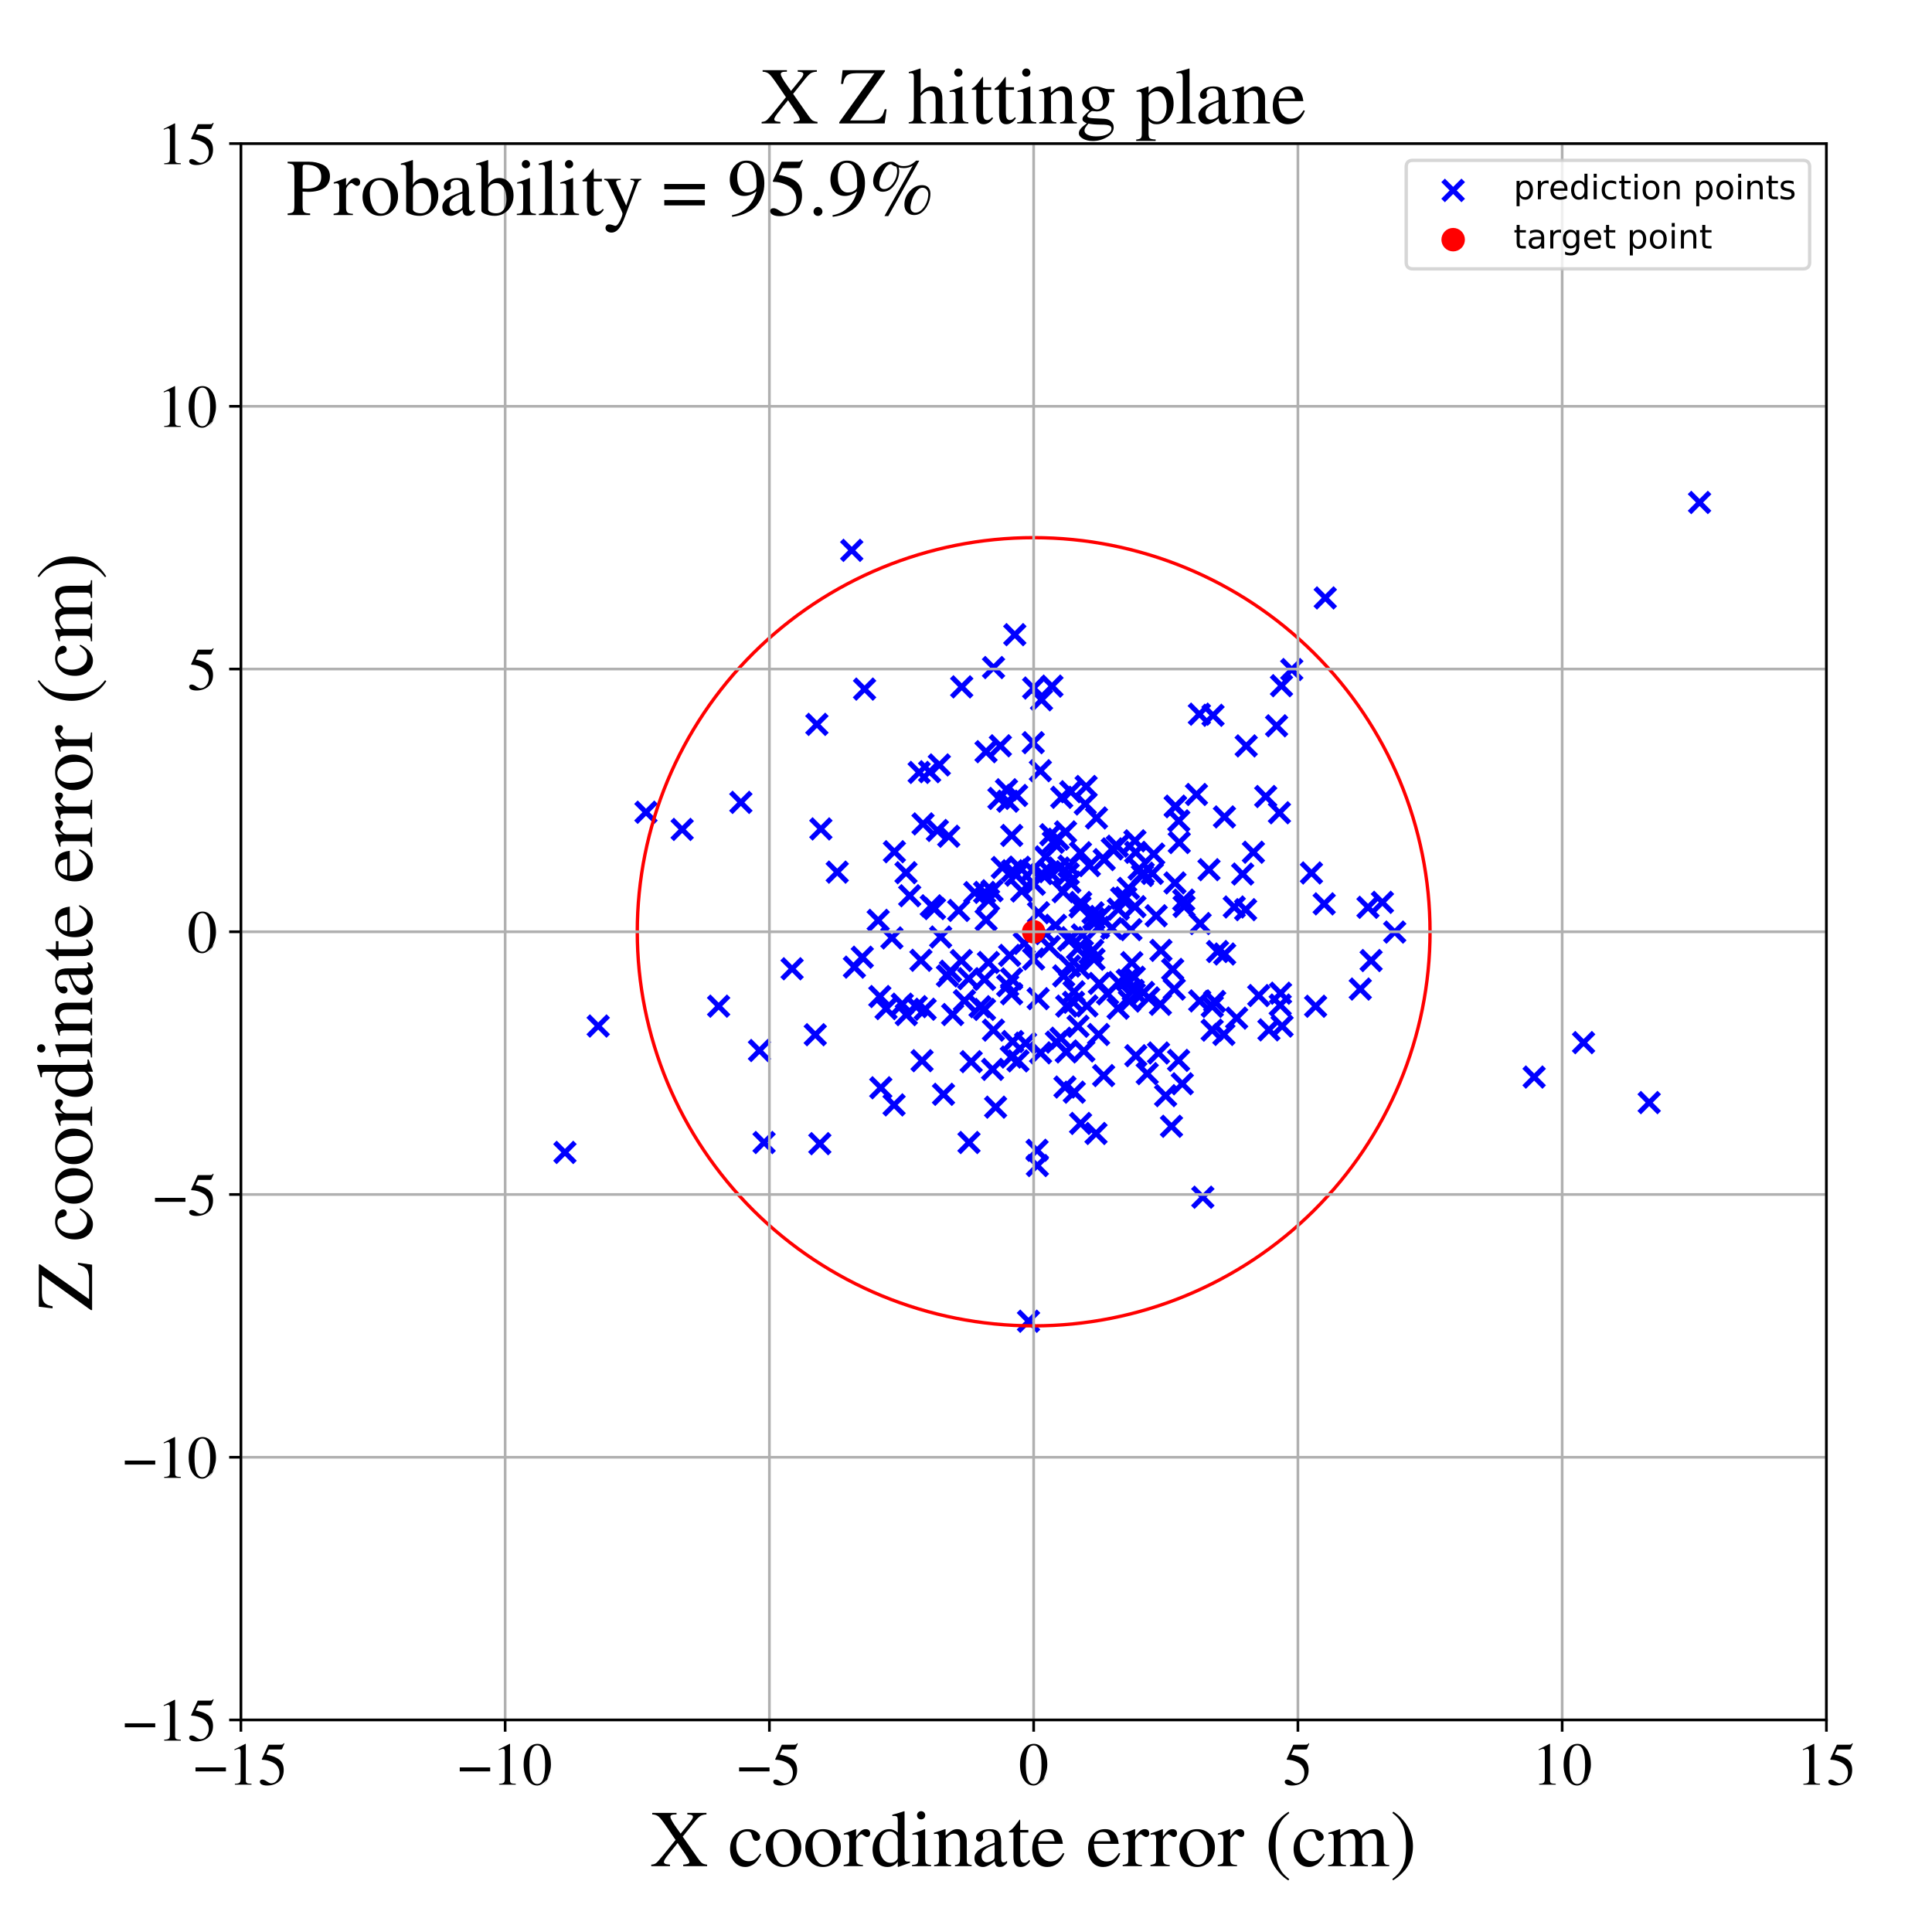 <?xml version="1.0" encoding="utf-8" standalone="no"?>
<!DOCTYPE svg PUBLIC "-//W3C//DTD SVG 1.1//EN"
  "http://www.w3.org/Graphics/SVG/1.1/DTD/svg11.dtd">
<!-- Created with matplotlib (https://matplotlib.org/) -->
<svg height="576pt" version="1.1" viewBox="0 0 576 576" width="576pt" xmlns="http://www.w3.org/2000/svg" xmlns:xlink="http://www.w3.org/1999/xlink">
 <defs>
  <style type="text/css">
*{stroke-linecap:butt;stroke-linejoin:round;}
  </style>
 </defs>
 <g id="figure_1">
  <g id="patch_1">
   <path d="M 0 576 
L 576 576 
L 576 0 
L 0 0 
z
" style="fill:#ffffff;"/>
  </g>
  <g id="axes_1">
   <g id="patch_2">
    <path d="M 71.822 512.784 
L 544.52 512.784 
L 544.52 42.802 
L 71.822 42.802 
z
" style="fill:#ffffff;"/>
   </g>
   <g id="PathCollection_1">
    <defs>
     <path d="M -3 3 
L 3 -3 
M -3 -3 
L 3 3 
" id="m4498816349" style="stroke:#0000ff;stroke-width:1.5;"/>
    </defs>
    <g clip-path="url(#p1f5b6a8a6e)">
     <use style="fill:#0000ff;stroke:#0000ff;stroke-width:1.5;" x="377.355" xlink:href="#m4498816349" y="237.47"/>
     <use style="fill:#0000ff;stroke:#0000ff;stroke-width:1.5;" x="274.899" xlink:href="#m4498816349" y="316.232"/>
     <use style="fill:#0000ff;stroke:#0000ff;stroke-width:1.5;" x="333.34" xlink:href="#m4498816349" y="300.589"/>
     <use style="fill:#0000ff;stroke:#0000ff;stroke-width:1.5;" x="326.763" xlink:href="#m4498816349" y="337.928"/>
     <use style="fill:#0000ff;stroke:#0000ff;stroke-width:1.5;" x="350.388" xlink:href="#m4498816349" y="240.5"/>
     <use style="fill:#0000ff;stroke:#0000ff;stroke-width:1.5;" x="342.476" xlink:href="#m4498816349" y="297.5"/>
     <use style="fill:#0000ff;stroke:#0000ff;stroke-width:1.5;" x="300.47" xlink:href="#m4498816349" y="238.867"/>
     <use style="fill:#0000ff;stroke:#0000ff;stroke-width:1.5;" x="309.194" xlink:href="#m4498816349" y="342.94"/>
     <use style="fill:#0000ff;stroke:#0000ff;stroke-width:1.5;" x="312.855" xlink:href="#m4498816349" y="259.877"/>
     <use style="fill:#0000ff;stroke:#0000ff;stroke-width:1.5;" x="357.579" xlink:href="#m4498816349" y="212.926"/>
     <use style="fill:#0000ff;stroke:#0000ff;stroke-width:1.5;" x="286.725" xlink:href="#m4498816349" y="204.781"/>
     <use style="fill:#0000ff;stroke:#0000ff;stroke-width:1.5;" x="491.685" xlink:href="#m4498816349" y="328.721"/>
     <use style="fill:#0000ff;stroke:#0000ff;stroke-width:1.5;" x="325.864" xlink:href="#m4498816349" y="272.146"/>
     <use style="fill:#0000ff;stroke:#0000ff;stroke-width:1.5;" x="317.888" xlink:href="#m4498816349" y="313.61"/>
     <use style="fill:#0000ff;stroke:#0000ff;stroke-width:1.5;" x="273.175" xlink:href="#m4498816349" y="300.117"/>
     <use style="fill:#0000ff;stroke:#0000ff;stroke-width:1.5;" x="282.855" xlink:href="#m4498816349" y="249.316"/>
     <use style="fill:#0000ff;stroke:#0000ff;stroke-width:1.5;" x="321.229" xlink:href="#m4498816349" y="282.843"/>
     <use style="fill:#0000ff;stroke:#0000ff;stroke-width:1.5;" x="317.499" xlink:href="#m4498816349" y="324.085"/>
     <use style="fill:#0000ff;stroke:#0000ff;stroke-width:1.5;" x="506.699" xlink:href="#m4498816349" y="149.804"/>
     <use style="fill:#0000ff;stroke:#0000ff;stroke-width:1.5;" x="334.409" xlink:href="#m4498816349" y="267.809"/>
     <use style="fill:#0000ff;stroke:#0000ff;stroke-width:1.5;" x="301.009" xlink:href="#m4498816349" y="284.831"/>
     <use style="fill:#0000ff;stroke:#0000ff;stroke-width:1.5;" x="281.293" xlink:href="#m4498816349" y="326.255"/>
     <use style="fill:#0000ff;stroke:#0000ff;stroke-width:1.5;" x="308.368" xlink:href="#m4498816349" y="263.62"/>
     <use style="fill:#0000ff;stroke:#0000ff;stroke-width:1.5;" x="326.133" xlink:href="#m4498816349" y="273.921"/>
     <use style="fill:#0000ff;stroke:#0000ff;stroke-width:1.5;" x="294.681" xlink:href="#m4498816349" y="286.947"/>
     <use style="fill:#0000ff;stroke:#0000ff;stroke-width:1.5;" x="275.819" xlink:href="#m4498816349" y="300.892"/>
     <use style="fill:#0000ff;stroke:#0000ff;stroke-width:1.5;" x="340.93" xlink:href="#m4498816349" y="295.883"/>
     <use style="fill:#0000ff;stroke:#0000ff;stroke-width:1.5;" x="280.047" xlink:href="#m4498816349" y="228.057"/>
     <use style="fill:#0000ff;stroke:#0000ff;stroke-width:1.5;" x="310.597" xlink:href="#m4498816349" y="260.474"/>
     <use style="fill:#0000ff;stroke:#0000ff;stroke-width:1.5;" x="293.973" xlink:href="#m4498816349" y="224.104"/>
     <use style="fill:#0000ff;stroke:#0000ff;stroke-width:1.5;" x="323.816" xlink:href="#m4498816349" y="234.471"/>
     <use style="fill:#0000ff;stroke:#0000ff;stroke-width:1.5;" x="269.002" xlink:href="#m4498816349" y="299.383"/>
     <use style="fill:#0000ff;stroke:#0000ff;stroke-width:1.5;" x="350.303" xlink:href="#m4498816349" y="263.235"/>
     <use style="fill:#0000ff;stroke:#0000ff;stroke-width:1.5;" x="327.526" xlink:href="#m4498816349" y="308.424"/>
     <use style="fill:#0000ff;stroke:#0000ff;stroke-width:1.5;" x="351.433" xlink:href="#m4498816349" y="244.725"/>
     <use style="fill:#0000ff;stroke:#0000ff;stroke-width:1.5;" x="365.052" xlink:href="#m4498816349" y="243.555"/>
     <use style="fill:#0000ff;stroke:#0000ff;stroke-width:1.5;" x="243.546" xlink:href="#m4498816349" y="215.964"/>
     <use style="fill:#0000ff;stroke:#0000ff;stroke-width:1.5;" x="345.4" xlink:href="#m4498816349" y="313.934"/>
     <use style="fill:#0000ff;stroke:#0000ff;stroke-width:1.5;" x="300.071" xlink:href="#m4498816349" y="235.455"/>
     <use style="fill:#0000ff;stroke:#0000ff;stroke-width:1.5;" x="220.877" xlink:href="#m4498816349" y="239.218"/>
     <use style="fill:#0000ff;stroke:#0000ff;stroke-width:1.5;" x="296.828" xlink:href="#m4498816349" y="330.084"/>
     <use style="fill:#0000ff;stroke:#0000ff;stroke-width:1.5;" x="340.843" xlink:href="#m4498816349" y="260.313"/>
     <use style="fill:#0000ff;stroke:#0000ff;stroke-width:1.5;" x="305.368" xlink:href="#m4498816349" y="281.245"/>
     <use style="fill:#0000ff;stroke:#0000ff;stroke-width:1.5;" x="295.758" xlink:href="#m4498816349" y="265.565"/>
     <use style="fill:#0000ff;stroke:#0000ff;stroke-width:1.5;" x="319.233" xlink:href="#m4498816349" y="236.036"/>
     <use style="fill:#0000ff;stroke:#0000ff;stroke-width:1.5;" x="313.273" xlink:href="#m4498816349" y="248.862"/>
     <use style="fill:#0000ff;stroke:#0000ff;stroke-width:1.5;" x="302.885" xlink:href="#m4498816349" y="260.911"/>
     <use style="fill:#0000ff;stroke:#0000ff;stroke-width:1.5;" x="333.103" xlink:href="#m4498816349" y="252.286"/>
     <use style="fill:#0000ff;stroke:#0000ff;stroke-width:1.5;" x="338.367" xlink:href="#m4498816349" y="270.307"/>
     <use style="fill:#0000ff;stroke:#0000ff;stroke-width:1.5;" x="317.133" xlink:href="#m4498816349" y="290.951"/>
     <use style="fill:#0000ff;stroke:#0000ff;stroke-width:1.5;" x="277.645" xlink:href="#m4498816349" y="270.055"/>
     <use style="fill:#0000ff;stroke:#0000ff;stroke-width:1.5;" x="312.845" xlink:href="#m4498816349" y="282.21"/>
     <use style="fill:#0000ff;stroke:#0000ff;stroke-width:1.5;" x="314.939" xlink:href="#m4498816349" y="310.684"/>
     <use style="fill:#0000ff;stroke:#0000ff;stroke-width:1.5;" x="249.613" xlink:href="#m4498816349" y="260.014"/>
     <use style="fill:#0000ff;stroke:#0000ff;stroke-width:1.5;" x="316.967" xlink:href="#m4498816349" y="265.85"/>
     <use style="fill:#0000ff;stroke:#0000ff;stroke-width:1.5;" x="301.601" xlink:href="#m4498816349" y="291.826"/>
     <use style="fill:#0000ff;stroke:#0000ff;stroke-width:1.5;" x="336.425" xlink:href="#m4498816349" y="264.869"/>
     <use style="fill:#0000ff;stroke:#0000ff;stroke-width:1.5;" x="244.733" xlink:href="#m4498816349" y="247.132"/>
     <use style="fill:#0000ff;stroke:#0000ff;stroke-width:1.5;" x="337.185" xlink:href="#m4498816349" y="277.164"/>
     <use style="fill:#0000ff;stroke:#0000ff;stroke-width:1.5;" x="381.673" xlink:href="#m4498816349" y="299.64"/>
     <use style="fill:#0000ff;stroke:#0000ff;stroke-width:1.5;" x="368.691" xlink:href="#m4498816349" y="303.537"/>
     <use style="fill:#0000ff;stroke:#0000ff;stroke-width:1.5;" x="361.649" xlink:href="#m4498816349" y="213.258"/>
     <use style="fill:#0000ff;stroke:#0000ff;stroke-width:1.5;" x="407.85" xlink:href="#m4498816349" y="270.505"/>
     <use style="fill:#0000ff;stroke:#0000ff;stroke-width:1.5;" x="293.519" xlink:href="#m4498816349" y="291.99"/>
     <use style="fill:#0000ff;stroke:#0000ff;stroke-width:1.5;" x="257.76" xlink:href="#m4498816349" y="205.449"/>
     <use style="fill:#0000ff;stroke:#0000ff;stroke-width:1.5;" x="275.189" xlink:href="#m4498816349" y="245.633"/>
     <use style="fill:#0000ff;stroke:#0000ff;stroke-width:1.5;" x="309.279" xlink:href="#m4498816349" y="347.498"/>
     <use style="fill:#0000ff;stroke:#0000ff;stroke-width:1.5;" x="323.132" xlink:href="#m4498816349" y="313.328"/>
     <use style="fill:#0000ff;stroke:#0000ff;stroke-width:1.5;" x="324.783" xlink:href="#m4498816349" y="258.071"/>
     <use style="fill:#0000ff;stroke:#0000ff;stroke-width:1.5;" x="346.121" xlink:href="#m4498816349" y="283.343"/>
     <use style="fill:#0000ff;stroke:#0000ff;stroke-width:1.5;" x="301.628" xlink:href="#m4498816349" y="249.079"/>
     <use style="fill:#0000ff;stroke:#0000ff;stroke-width:1.5;" x="338.361" xlink:href="#m4498816349" y="250.68"/>
     <use style="fill:#0000ff;stroke:#0000ff;stroke-width:1.5;" x="192.588" xlink:href="#m4498816349" y="242.16"/>
     <use style="fill:#0000ff;stroke:#0000ff;stroke-width:1.5;" x="296.209" xlink:href="#m4498816349" y="199.021"/>
     <use style="fill:#0000ff;stroke:#0000ff;stroke-width:1.5;" x="382.064" xlink:href="#m4498816349" y="204.436"/>
     <use style="fill:#0000ff;stroke:#0000ff;stroke-width:1.5;" x="412.147" xlink:href="#m4498816349" y="269.017"/>
     <use style="fill:#0000ff;stroke:#0000ff;stroke-width:1.5;" x="271.218" xlink:href="#m4498816349" y="267.055"/>
     <use style="fill:#0000ff;stroke:#0000ff;stroke-width:1.5;" x="321.915" xlink:href="#m4498816349" y="288.632"/>
     <use style="fill:#0000ff;stroke:#0000ff;stroke-width:1.5;" x="304.614" xlink:href="#m4498816349" y="265.652"/>
     <use style="fill:#0000ff;stroke:#0000ff;stroke-width:1.5;" x="278.612" xlink:href="#m4498816349" y="270.883"/>
     <use style="fill:#0000ff;stroke:#0000ff;stroke-width:1.5;" x="316.299" xlink:href="#m4498816349" y="309.527"/>
     <use style="fill:#0000ff;stroke:#0000ff;stroke-width:1.5;" x="168.429" xlink:href="#m4498816349" y="343.581"/>
     <use style="fill:#0000ff;stroke:#0000ff;stroke-width:1.5;" x="253.938" xlink:href="#m4498816349" y="164.079"/>
     <use style="fill:#0000ff;stroke:#0000ff;stroke-width:1.5;" x="415.813" xlink:href="#m4498816349" y="277.883"/>
     <use style="fill:#0000ff;stroke:#0000ff;stroke-width:1.5;" x="292.177" xlink:href="#m4498816349" y="300.128"/>
     <use style="fill:#0000ff;stroke:#0000ff;stroke-width:1.5;" x="343.565" xlink:href="#m4498816349" y="260.393"/>
     <use style="fill:#0000ff;stroke:#0000ff;stroke-width:1.5;" x="322.127" xlink:href="#m4498816349" y="254.227"/>
     <use style="fill:#0000ff;stroke:#0000ff;stroke-width:1.5;" x="358.605" xlink:href="#m4498816349" y="356.937"/>
     <use style="fill:#0000ff;stroke:#0000ff;stroke-width:1.5;" x="294.721" xlink:href="#m4498816349" y="268.338"/>
     <use style="fill:#0000ff;stroke:#0000ff;stroke-width:1.5;" x="301.597" xlink:href="#m4498816349" y="296.29"/>
     <use style="fill:#0000ff;stroke:#0000ff;stroke-width:1.5;" x="352.908" xlink:href="#m4498816349" y="268.359"/>
     <use style="fill:#0000ff;stroke:#0000ff;stroke-width:1.5;" x="317.685" xlink:href="#m4498816349" y="248.017"/>
     <use style="fill:#0000ff;stroke:#0000ff;stroke-width:1.5;" x="300.428" xlink:href="#m4498816349" y="293.848"/>
     <use style="fill:#0000ff;stroke:#0000ff;stroke-width:1.5;" x="320.058" xlink:href="#m4498816349" y="298.816"/>
     <use style="fill:#0000ff;stroke:#0000ff;stroke-width:1.5;" x="392.237" xlink:href="#m4498816349" y="300.004"/>
     <use style="fill:#0000ff;stroke:#0000ff;stroke-width:1.5;" x="301.93" xlink:href="#m4498816349" y="310.514"/>
     <use style="fill:#0000ff;stroke:#0000ff;stroke-width:1.5;" x="390.994" xlink:href="#m4498816349" y="260.263"/>
     <use style="fill:#0000ff;stroke:#0000ff;stroke-width:1.5;" x="349.617" xlink:href="#m4498816349" y="289.015"/>
     <use style="fill:#0000ff;stroke:#0000ff;stroke-width:1.5;" x="362.142" xlink:href="#m4498816349" y="298.57"/>
     <use style="fill:#0000ff;stroke:#0000ff;stroke-width:1.5;" x="337.436" xlink:href="#m4498816349" y="286.997"/>
     <use style="fill:#0000ff;stroke:#0000ff;stroke-width:1.5;" x="290.617" xlink:href="#m4498816349" y="266.117"/>
     <use style="fill:#0000ff;stroke:#0000ff;stroke-width:1.5;" x="357.665" xlink:href="#m4498816349" y="298.41"/>
     <use style="fill:#0000ff;stroke:#0000ff;stroke-width:1.5;" x="266.656" xlink:href="#m4498816349" y="253.93"/>
     <use style="fill:#0000ff;stroke:#0000ff;stroke-width:1.5;" x="318.891" xlink:href="#m4498816349" y="288.021"/>
     <use style="fill:#0000ff;stroke:#0000ff;stroke-width:1.5;" x="324.934" xlink:href="#m4498816349" y="284.283"/>
     <use style="fill:#0000ff;stroke:#0000ff;stroke-width:1.5;" x="270.114" xlink:href="#m4498816349" y="260.188"/>
     <use style="fill:#0000ff;stroke:#0000ff;stroke-width:1.5;" x="349.265" xlink:href="#m4498816349" y="335.79"/>
     <use style="fill:#0000ff;stroke:#0000ff;stroke-width:1.5;" x="274.037" xlink:href="#m4498816349" y="230.287"/>
     <use style="fill:#0000ff;stroke:#0000ff;stroke-width:1.5;" x="243.063" xlink:href="#m4498816349" y="308.483"/>
     <use style="fill:#0000ff;stroke:#0000ff;stroke-width:1.5;" x="338.627" xlink:href="#m4498816349" y="314.742"/>
     <use style="fill:#0000ff;stroke:#0000ff;stroke-width:1.5;" x="178.345" xlink:href="#m4498816349" y="305.899"/>
     <use style="fill:#0000ff;stroke:#0000ff;stroke-width:1.5;" x="324.051" xlink:href="#m4498816349" y="299.894"/>
     <use style="fill:#0000ff;stroke:#0000ff;stroke-width:1.5;" x="285.822" xlink:href="#m4498816349" y="271.434"/>
     <use style="fill:#0000ff;stroke:#0000ff;stroke-width:1.5;" x="347.511" xlink:href="#m4498816349" y="326.652"/>
     <use style="fill:#0000ff;stroke:#0000ff;stroke-width:1.5;" x="370.488" xlink:href="#m4498816349" y="260.586"/>
     <use style="fill:#0000ff;stroke:#0000ff;stroke-width:1.5;" x="336.718" xlink:href="#m4498816349" y="298.46"/>
     <use style="fill:#0000ff;stroke:#0000ff;stroke-width:1.5;" x="262.311" xlink:href="#m4498816349" y="297.1"/>
     <use style="fill:#0000ff;stroke:#0000ff;stroke-width:1.5;" x="360.446" xlink:href="#m4498816349" y="259.286"/>
     <use style="fill:#0000ff;stroke:#0000ff;stroke-width:1.5;" x="322.703" xlink:href="#m4498816349" y="278.736"/>
     <use style="fill:#0000ff;stroke:#0000ff;stroke-width:1.5;" x="356.716" xlink:href="#m4498816349" y="236.857"/>
     <use style="fill:#0000ff;stroke:#0000ff;stroke-width:1.5;" x="261.821" xlink:href="#m4498816349" y="274.392"/>
     <use style="fill:#0000ff;stroke:#0000ff;stroke-width:1.5;" x="262.596" xlink:href="#m4498816349" y="324.31"/>
     <use style="fill:#0000ff;stroke:#0000ff;stroke-width:1.5;" x="295.93" xlink:href="#m4498816349" y="318.819"/>
     <use style="fill:#0000ff;stroke:#0000ff;stroke-width:1.5;" x="288.895" xlink:href="#m4498816349" y="340.62"/>
     <use style="fill:#0000ff;stroke:#0000ff;stroke-width:1.5;" x="257.082" xlink:href="#m4498816349" y="285.382"/>
     <use style="fill:#0000ff;stroke:#0000ff;stroke-width:1.5;" x="203.378" xlink:href="#m4498816349" y="247.281"/>
     <use style="fill:#0000ff;stroke:#0000ff;stroke-width:1.5;" x="333.517" xlink:href="#m4498816349" y="292.895"/>
     <use style="fill:#0000ff;stroke:#0000ff;stroke-width:1.5;" x="309.509" xlink:href="#m4498816349" y="297.735"/>
     <use style="fill:#0000ff;stroke:#0000ff;stroke-width:1.5;" x="282.462" xlink:href="#m4498816349" y="290.942"/>
     <use style="fill:#0000ff;stroke:#0000ff;stroke-width:1.5;" x="344.704" xlink:href="#m4498816349" y="273.022"/>
     <use style="fill:#0000ff;stroke:#0000ff;stroke-width:1.5;" x="353.021" xlink:href="#m4498816349" y="270.244"/>
     <use style="fill:#0000ff;stroke:#0000ff;stroke-width:1.5;" x="331.474" xlink:href="#m4498816349" y="276.781"/>
     <use style="fill:#0000ff;stroke:#0000ff;stroke-width:1.5;" x="265.905" xlink:href="#m4498816349" y="279.629"/>
     <use style="fill:#0000ff;stroke:#0000ff;stroke-width:1.5;" x="309.622" xlink:href="#m4498816349" y="272.113"/>
     <use style="fill:#0000ff;stroke:#0000ff;stroke-width:1.5;" x="345.958" xlink:href="#m4498816349" y="299.42"/>
     <use style="fill:#0000ff;stroke:#0000ff;stroke-width:1.5;" x="279.465" xlink:href="#m4498816349" y="247.591"/>
     <use style="fill:#0000ff;stroke:#0000ff;stroke-width:1.5;" x="318.488" xlink:href="#m4498816349" y="260.514"/>
     <use style="fill:#0000ff;stroke:#0000ff;stroke-width:1.5;" x="362.996" xlink:href="#m4498816349" y="283.684"/>
     <use style="fill:#0000ff;stroke:#0000ff;stroke-width:1.5;" x="321.398" xlink:href="#m4498816349" y="305.967"/>
     <use style="fill:#0000ff;stroke:#0000ff;stroke-width:1.5;" x="274.561" xlink:href="#m4498816349" y="286.3"/>
     <use style="fill:#0000ff;stroke:#0000ff;stroke-width:1.5;" x="310.231" xlink:href="#m4498816349" y="313.89"/>
     <use style="fill:#0000ff;stroke:#0000ff;stroke-width:1.5;" x="350.439" xlink:href="#m4498816349" y="240.352"/>
     <use style="fill:#0000ff;stroke:#0000ff;stroke-width:1.5;" x="226.426" xlink:href="#m4498816349" y="313.197"/>
     <use style="fill:#0000ff;stroke:#0000ff;stroke-width:1.5;" x="380.597" xlink:href="#m4498816349" y="216.386"/>
     <use style="fill:#0000ff;stroke:#0000ff;stroke-width:1.5;" x="323.563" xlink:href="#m4498816349" y="239.697"/>
     <use style="fill:#0000ff;stroke:#0000ff;stroke-width:1.5;" x="236.157" xlink:href="#m4498816349" y="288.831"/>
     <use style="fill:#0000ff;stroke:#0000ff;stroke-width:1.5;" x="335.62" xlink:href="#m4498816349" y="267.659"/>
     <use style="fill:#0000ff;stroke:#0000ff;stroke-width:1.5;" x="350.088" xlink:href="#m4498816349" y="294.882"/>
     <use style="fill:#0000ff;stroke:#0000ff;stroke-width:1.5;" x="319.533" xlink:href="#m4498816349" y="279.557"/>
     <use style="fill:#0000ff;stroke:#0000ff;stroke-width:1.5;" x="338.573" xlink:href="#m4498816349" y="254.107"/>
     <use style="fill:#0000ff;stroke:#0000ff;stroke-width:1.5;" x="293.993" xlink:href="#m4498816349" y="274.264"/>
     <use style="fill:#0000ff;stroke:#0000ff;stroke-width:1.5;" x="287.537" xlink:href="#m4498816349" y="298.342"/>
     <use style="fill:#0000ff;stroke:#0000ff;stroke-width:1.5;" x="329.207" xlink:href="#m4498816349" y="256.281"/>
     <use style="fill:#0000ff;stroke:#0000ff;stroke-width:1.5;" x="306.638" xlink:href="#m4498816349" y="393.908"/>
     <use style="fill:#0000ff;stroke:#0000ff;stroke-width:1.5;" x="385.124" xlink:href="#m4498816349" y="199.62"/>
     <use style="fill:#0000ff;stroke:#0000ff;stroke-width:1.5;" x="371.367" xlink:href="#m4498816349" y="271.209"/>
     <use style="fill:#0000ff;stroke:#0000ff;stroke-width:1.5;" x="394.788" xlink:href="#m4498816349" y="269.475"/>
     <use style="fill:#0000ff;stroke:#0000ff;stroke-width:1.5;" x="373.685" xlink:href="#m4498816349" y="254.085"/>
     <use style="fill:#0000ff;stroke:#0000ff;stroke-width:1.5;" x="315.697" xlink:href="#m4498816349" y="258.787"/>
     <use style="fill:#0000ff;stroke:#0000ff;stroke-width:1.5;" x="330.2" xlink:href="#m4498816349" y="296.306"/>
     <use style="fill:#0000ff;stroke:#0000ff;stroke-width:1.5;" x="303.492" xlink:href="#m4498816349" y="316.289"/>
     <use style="fill:#0000ff;stroke:#0000ff;stroke-width:1.5;" x="301.836" xlink:href="#m4498816349" y="259.598"/>
     <use style="fill:#0000ff;stroke:#0000ff;stroke-width:1.5;" x="357.801" xlink:href="#m4498816349" y="275.344"/>
     <use style="fill:#0000ff;stroke:#0000ff;stroke-width:1.5;" x="314.702" xlink:href="#m4498816349" y="275.872"/>
     <use style="fill:#0000ff;stroke:#0000ff;stroke-width:1.5;" x="405.549" xlink:href="#m4498816349" y="294.875"/>
     <use style="fill:#0000ff;stroke:#0000ff;stroke-width:1.5;" x="266.554" xlink:href="#m4498816349" y="329.411"/>
     <use style="fill:#0000ff;stroke:#0000ff;stroke-width:1.5;" x="336.074" xlink:href="#m4498816349" y="292.204"/>
     <use style="fill:#0000ff;stroke:#0000ff;stroke-width:1.5;" x="310.17" xlink:href="#m4498816349" y="229.784"/>
     <use style="fill:#0000ff;stroke:#0000ff;stroke-width:1.5;" x="371.538" xlink:href="#m4498816349" y="222.379"/>
     <use style="fill:#0000ff;stroke:#0000ff;stroke-width:1.5;" x="361.394" xlink:href="#m4498816349" y="307.121"/>
     <use style="fill:#0000ff;stroke:#0000ff;stroke-width:1.5;" x="352.487" xlink:href="#m4498816349" y="323.108"/>
     <use style="fill:#0000ff;stroke:#0000ff;stroke-width:1.5;" x="288.8" xlink:href="#m4498816349" y="291.784"/>
     <use style="fill:#0000ff;stroke:#0000ff;stroke-width:1.5;" x="327.739" xlink:href="#m4498816349" y="293.192"/>
     <use style="fill:#0000ff;stroke:#0000ff;stroke-width:1.5;" x="338.167" xlink:href="#m4498816349" y="291.35"/>
     <use style="fill:#0000ff;stroke:#0000ff;stroke-width:1.5;" x="308.17" xlink:href="#m4498816349" y="205.129"/>
     <use style="fill:#0000ff;stroke:#0000ff;stroke-width:1.5;" x="244.42" xlink:href="#m4498816349" y="340.967"/>
     <use style="fill:#0000ff;stroke:#0000ff;stroke-width:1.5;" x="318.961" xlink:href="#m4498816349" y="262.997"/>
     <use style="fill:#0000ff;stroke:#0000ff;stroke-width:1.5;" x="303.943" xlink:href="#m4498816349" y="258.564"/>
     <use style="fill:#0000ff;stroke:#0000ff;stroke-width:1.5;" x="327.487" xlink:href="#m4498816349" y="276.515"/>
     <use style="fill:#0000ff;stroke:#0000ff;stroke-width:1.5;" x="305.759" xlink:href="#m4498816349" y="311.006"/>
     <use style="fill:#0000ff;stroke:#0000ff;stroke-width:1.5;" x="321.977" xlink:href="#m4498816349" y="270.375"/>
     <use style="fill:#0000ff;stroke:#0000ff;stroke-width:1.5;" x="303.092" xlink:href="#m4498816349" y="237.152"/>
     <use style="fill:#0000ff;stroke:#0000ff;stroke-width:1.5;" x="310.512" xlink:href="#m4498816349" y="208.637"/>
     <use style="fill:#0000ff;stroke:#0000ff;stroke-width:1.5;" x="307.772" xlink:href="#m4498816349" y="259.43"/>
     <use style="fill:#0000ff;stroke:#0000ff;stroke-width:1.5;" x="408.781" xlink:href="#m4498816349" y="286.378"/>
     <use style="fill:#0000ff;stroke:#0000ff;stroke-width:1.5;" x="365.122" xlink:href="#m4498816349" y="284.424"/>
     <use style="fill:#0000ff;stroke:#0000ff;stroke-width:1.5;" x="322.162" xlink:href="#m4498816349" y="334.938"/>
     <use style="fill:#0000ff;stroke:#0000ff;stroke-width:1.5;" x="378.307" xlink:href="#m4498816349" y="307.047"/>
     <use style="fill:#0000ff;stroke:#0000ff;stroke-width:1.5;" x="381.774" xlink:href="#m4498816349" y="296.113"/>
     <use style="fill:#0000ff;stroke:#0000ff;stroke-width:1.5;" x="339.616" xlink:href="#m4498816349" y="259.082"/>
     <use style="fill:#0000ff;stroke:#0000ff;stroke-width:1.5;" x="320.19" xlink:href="#m4498816349" y="295.694"/>
     <use style="fill:#0000ff;stroke:#0000ff;stroke-width:1.5;" x="311.785" xlink:href="#m4498816349" y="278.344"/>
     <use style="fill:#0000ff;stroke:#0000ff;stroke-width:1.5;" x="293.553" xlink:href="#m4498816349" y="266.044"/>
     <use style="fill:#0000ff;stroke:#0000ff;stroke-width:1.5;" x="381.442" xlink:href="#m4498816349" y="242.316"/>
     <use style="fill:#0000ff;stroke:#0000ff;stroke-width:1.5;" x="329.036" xlink:href="#m4498816349" y="320.666"/>
     <use style="fill:#0000ff;stroke:#0000ff;stroke-width:1.5;" x="351.375" xlink:href="#m4498816349" y="316.136"/>
     <use style="fill:#0000ff;stroke:#0000ff;stroke-width:1.5;" x="457.384" xlink:href="#m4498816349" y="321.109"/>
     <use style="fill:#0000ff;stroke:#0000ff;stroke-width:1.5;" x="301.494" xlink:href="#m4498816349" y="315.149"/>
     <use style="fill:#0000ff;stroke:#0000ff;stroke-width:1.5;" x="311.732" xlink:href="#m4498816349" y="255.452"/>
     <use style="fill:#0000ff;stroke:#0000ff;stroke-width:1.5;" x="472.119" xlink:href="#m4498816349" y="310.846"/>
     <use style="fill:#0000ff;stroke:#0000ff;stroke-width:1.5;" x="308.045" xlink:href="#m4498816349" y="221.417"/>
     <use style="fill:#0000ff;stroke:#0000ff;stroke-width:1.5;" x="375.271" xlink:href="#m4498816349" y="296.807"/>
     <use style="fill:#0000ff;stroke:#0000ff;stroke-width:1.5;" x="283.382" xlink:href="#m4498816349" y="289.546"/>
     <use style="fill:#0000ff;stroke:#0000ff;stroke-width:1.5;" x="337.856" xlink:href="#m4498816349" y="295.275"/>
     <use style="fill:#0000ff;stroke:#0000ff;stroke-width:1.5;" x="214.247" xlink:href="#m4498816349" y="299.979"/>
     <use style="fill:#0000ff;stroke:#0000ff;stroke-width:1.5;" x="316.543" xlink:href="#m4498816349" y="237.706"/>
     <use style="fill:#0000ff;stroke:#0000ff;stroke-width:1.5;" x="318.034" xlink:href="#m4498816349" y="299.959"/>
     <use style="fill:#0000ff;stroke:#0000ff;stroke-width:1.5;" x="270.202" xlink:href="#m4498816349" y="302.494"/>
     <use style="fill:#0000ff;stroke:#0000ff;stroke-width:1.5;" x="293.517" xlink:href="#m4498816349" y="300.949"/>
     <use style="fill:#0000ff;stroke:#0000ff;stroke-width:1.5;" x="382.24" xlink:href="#m4498816349" y="305.922"/>
     <use style="fill:#0000ff;stroke:#0000ff;stroke-width:1.5;" x="351.581" xlink:href="#m4498816349" y="251.195"/>
     <use style="fill:#0000ff;stroke:#0000ff;stroke-width:1.5;" x="340.6" xlink:href="#m4498816349" y="261.013"/>
     <use style="fill:#0000ff;stroke:#0000ff;stroke-width:1.5;" x="328.111" xlink:href="#m4498816349" y="273.233"/>
     <use style="fill:#0000ff;stroke:#0000ff;stroke-width:1.5;" x="326.901" xlink:href="#m4498816349" y="243.861"/>
     <use style="fill:#0000ff;stroke:#0000ff;stroke-width:1.5;" x="308.156" xlink:href="#m4498816349" y="285.91"/>
     <use style="fill:#0000ff;stroke:#0000ff;stroke-width:1.5;" x="277.157" xlink:href="#m4498816349" y="230.071"/>
     <use style="fill:#0000ff;stroke:#0000ff;stroke-width:1.5;" x="298.828" xlink:href="#m4498816349" y="258.639"/>
     <use style="fill:#0000ff;stroke:#0000ff;stroke-width:1.5;" x="302.549" xlink:href="#m4498816349" y="189.217"/>
     <use style="fill:#0000ff;stroke:#0000ff;stroke-width:1.5;" x="296.186" xlink:href="#m4498816349" y="307.123"/>
     <use style="fill:#0000ff;stroke:#0000ff;stroke-width:1.5;" x="325.775" xlink:href="#m4498816349" y="283.337"/>
     <use style="fill:#0000ff;stroke:#0000ff;stroke-width:1.5;" x="331.607" xlink:href="#m4498816349" y="253.086"/>
     <use style="fill:#0000ff;stroke:#0000ff;stroke-width:1.5;" x="322.188" xlink:href="#m4498816349" y="269.051"/>
     <use style="fill:#0000ff;stroke:#0000ff;stroke-width:1.5;" x="367.975" xlink:href="#m4498816349" y="270.406"/>
     <use style="fill:#0000ff;stroke:#0000ff;stroke-width:1.5;" x="286.613" xlink:href="#m4498816349" y="286.375"/>
     <use style="fill:#0000ff;stroke:#0000ff;stroke-width:1.5;" x="318.706" xlink:href="#m4498816349" y="258.21"/>
     <use style="fill:#0000ff;stroke:#0000ff;stroke-width:1.5;" x="364.88" xlink:href="#m4498816349" y="308.396"/>
     <use style="fill:#0000ff;stroke:#0000ff;stroke-width:1.5;" x="264.169" xlink:href="#m4498816349" y="300.701"/>
     <use style="fill:#0000ff;stroke:#0000ff;stroke-width:1.5;" x="289.546" xlink:href="#m4498816349" y="316.521"/>
     <use style="fill:#0000ff;stroke:#0000ff;stroke-width:1.5;" x="280.443" xlink:href="#m4498816349" y="279.357"/>
     <use style="fill:#0000ff;stroke:#0000ff;stroke-width:1.5;" x="297.817" xlink:href="#m4498816349" y="238.038"/>
     <use style="fill:#0000ff;stroke:#0000ff;stroke-width:1.5;" x="284.023" xlink:href="#m4498816349" y="302.469"/>
     <use style="fill:#0000ff;stroke:#0000ff;stroke-width:1.5;" x="342.032" xlink:href="#m4498816349" y="320.09"/>
     <use style="fill:#0000ff;stroke:#0000ff;stroke-width:1.5;" x="298.25" xlink:href="#m4498816349" y="222.346"/>
     <use style="fill:#0000ff;stroke:#0000ff;stroke-width:1.5;" x="315.473" xlink:href="#m4498816349" y="250.189"/>
     <use style="fill:#0000ff;stroke:#0000ff;stroke-width:1.5;" x="361.42" xlink:href="#m4498816349" y="300.049"/>
     <use style="fill:#0000ff;stroke:#0000ff;stroke-width:1.5;" x="333.408" xlink:href="#m4498816349" y="271.057"/>
     <use style="fill:#0000ff;stroke:#0000ff;stroke-width:1.5;" x="254.731" xlink:href="#m4498816349" y="288.336"/>
     <use style="fill:#0000ff;stroke:#0000ff;stroke-width:1.5;" x="227.797" xlink:href="#m4498816349" y="340.627"/>
     <use style="fill:#0000ff;stroke:#0000ff;stroke-width:1.5;" x="313.624" xlink:href="#m4498816349" y="204.567"/>
     <use style="fill:#0000ff;stroke:#0000ff;stroke-width:1.5;" x="320.283" xlink:href="#m4498816349" y="325.618"/>
     <use style="fill:#0000ff;stroke:#0000ff;stroke-width:1.5;" x="326.153" xlink:href="#m4498816349" y="285.993"/>
     <use style="fill:#0000ff;stroke:#0000ff;stroke-width:1.5;" x="343.97" xlink:href="#m4498816349" y="254.631"/>
     <use style="fill:#0000ff;stroke:#0000ff;stroke-width:1.5;" x="318.613" xlink:href="#m4498816349" y="280.28"/>
     <use style="fill:#0000ff;stroke:#0000ff;stroke-width:1.5;" x="314.037" xlink:href="#m4498816349" y="251.113"/>
     <use style="fill:#0000ff;stroke:#0000ff;stroke-width:1.5;" x="395.109" xlink:href="#m4498816349" y="178.264"/>
     <use style="fill:#0000ff;stroke:#0000ff;stroke-width:1.5;" x="980.574" xlink:href="#m4498816349" y="187.682"/>
    </g>
   </g>
   <g id="PathCollection_2">
    <defs>
     <path d="M 0 3 
C 0.796 3 1.559 2.684 2.121 2.121 
C 2.684 1.559 3 0.796 3 0 
C 3 -0.796 2.684 -1.559 2.121 -2.121 
C 1.559 -2.684 0.796 -3 0 -3 
C -0.796 -3 -1.559 -2.684 -2.121 -2.121 
C -2.684 -1.559 -3 -0.796 -3 0 
C -3 0.796 -2.684 1.559 -2.121 2.121 
C -1.559 2.684 -0.796 3 0 3 
z
" id="m29f6d80615" style="stroke:#ff0000;"/>
    </defs>
    <g clip-path="url(#p1f5b6a8a6e)">
     <use style="fill:#ff0000;stroke:#ff0000;" x="308.171" xlink:href="#m29f6d80615" y="277.793"/>
    </g>
   </g>
   <g id="patch_3">
    <path clip-path="url(#p1f5b6a8a6e)" d="M 308.171 395.288 
C 339.511 395.288 369.572 382.908 391.733 360.875 
C 413.894 338.841 426.346 308.953 426.346 277.793 
C 426.346 246.633 413.894 216.745 391.733 194.711 
C 369.572 172.677 339.511 160.297 308.171 160.297 
C 276.831 160.297 246.77 172.677 224.609 194.711 
C 202.448 216.745 189.997 246.633 189.997 277.793 
C 189.997 308.953 202.448 338.841 224.609 360.875 
C 246.77 382.908 276.831 395.288 308.171 395.288 
z
" style="fill:none;stroke:#ff0000;stroke-linejoin:miter;"/>
   </g>
   <g id="matplotlib.axis_1">
    <g id="xtick_1">
     <g id="line2d_1">
      <path clip-path="url(#p1f5b6a8a6e)" d="M 71.822 512.784 
L 71.822 42.802 
" style="fill:none;stroke:#b0b0b0;stroke-linecap:square;stroke-width:0.8;"/>
     </g>
     <g id="line2d_2">
      <defs>
       <path d="M 0 0 
L 0 3.5 
" id="mb2d3032fb3" style="stroke:#000000;stroke-width:0.8;"/>
      </defs>
      <g>
       <use style="stroke:#000000;stroke-width:0.8;" x="71.822" xlink:href="#mb2d3032fb3" y="512.784"/>
      </g>
     </g>
     <g id="text_1">
      <!-- −15 -->
      <defs>
       <path d="M 3 22 
L 3 28.594 
L 53.406 28.594 
L 53.406 22 
z
" id="FreeSerif-8722"/>
       <path d="M 18.297 59.297 
Q 16.5 59.297 11.094 57.094 
L 11.094 58.5 
L 29.094 67.594 
L 29.906 67.406 
L 29.906 7.406 
Q 29.906 3.797 31.703 2.688 
Q 33.5 1.594 39.406 1.5 
L 39.406 0 
L 11.797 0 
L 11.797 1.5 
Q 17.406 1.703 19.344 3.141 
Q 21.297 4.594 21.297 9.297 
L 21.297 54.594 
Q 21.297 59.297 18.297 59.297 
z
" id="FreeSerif-49"/>
       <path d="M 35.703 19.406 
Q 35.703 24.703 33.344 28.797 
Q 31 32.906 27.641 35.156 
Q 24.297 37.406 20.141 38.844 
Q 16 40.297 12.953 40.75 
Q 9.906 41.203 7.594 41.203 
Q 6.406 41.203 6.406 42 
Q 6.406 42.297 6.5 42.5 
L 17.406 66.203 
L 38.297 66.203 
Q 39.906 66.203 40.844 66.703 
Q 41.797 67.203 42.906 68.797 
L 43.797 68.094 
L 40 59.203 
Q 39.594 58.297 37.703 58.297 
L 18.094 58.297 
L 13.906 49.797 
Q 28.5 47.203 35.594 41.344 
Q 42.703 35.5 42.703 24.203 
Q 42.703 18.297 40.844 13.688 
Q 39 9.094 36.141 6.297 
Q 33.297 3.5 29.547 1.703 
Q 25.797 -0.094 22.344 -0.75 
Q 18.906 -1.406 15.406 -1.406 
Q 9.797 -1.406 6.5 0.25 
Q 3.203 1.906 3.203 4.797 
Q 3.203 8.5 7.5 8.5 
Q 10.297 8.5 14.75 5.391 
Q 19.203 2.297 21.797 2.297 
Q 27.703 2.297 31.703 7.25 
Q 35.703 12.203 35.703 19.406 
z
" id="FreeSerif-53"/>
      </defs>
      <g transform="translate(57.746 532.077)scale(0.18 -0.18)">
       <use xlink:href="#FreeSerif-8722"/>
       <use x="56.4" xlink:href="#FreeSerif-49"/>
       <use x="106.4" xlink:href="#FreeSerif-53"/>
      </g>
     </g>
    </g>
    <g id="xtick_2">
     <g id="line2d_3">
      <path clip-path="url(#p1f5b6a8a6e)" d="M 150.605 512.784 
L 150.605 42.802 
" style="fill:none;stroke:#b0b0b0;stroke-linecap:square;stroke-width:0.8;"/>
     </g>
     <g id="line2d_4">
      <g>
       <use style="stroke:#000000;stroke-width:0.8;" x="150.605" xlink:href="#mb2d3032fb3" y="512.784"/>
      </g>
     </g>
     <g id="text_2">
      <!-- −10 -->
      <defs>
       <path d="M 47.594 17.797 
Q 35.203 -1.406 25 -1.406 
Q 14.797 -1.406 8.594 8.391 
Q 2.406 18.203 2.406 33.594 
Q 2.406 48.094 8.594 57.844 
Q 14.797 67.594 25.406 67.594 
Q 35.203 67.594 41.391 58 
Q 47.594 48.406 47.594 33 
Q 47.594 17.797 35.203 -1.406 
z
M 25.094 65 
Q 12 65 12 32.703 
Q 12 1.203 25 1.203 
Q 38 1.203 38 32.797 
Q 38 48.5 34.703 56.75 
Q 31.406 65 25.094 65 
z
" id="FreeSerif-48"/>
      </defs>
      <g transform="translate(136.529 532.077)scale(0.18 -0.18)">
       <use xlink:href="#FreeSerif-8722"/>
       <use x="56.4" xlink:href="#FreeSerif-49"/>
       <use x="106.4" xlink:href="#FreeSerif-48"/>
      </g>
     </g>
    </g>
    <g id="xtick_3">
     <g id="line2d_5">
      <path clip-path="url(#p1f5b6a8a6e)" d="M 229.388 512.784 
L 229.388 42.802 
" style="fill:none;stroke:#b0b0b0;stroke-linecap:square;stroke-width:0.8;"/>
     </g>
     <g id="line2d_6">
      <g>
       <use style="stroke:#000000;stroke-width:0.8;" x="229.388" xlink:href="#mb2d3032fb3" y="512.784"/>
      </g>
     </g>
     <g id="text_3">
      <!-- −5 -->
      <g transform="translate(219.812 532.077)scale(0.18 -0.18)">
       <use xlink:href="#FreeSerif-8722"/>
       <use x="56.4" xlink:href="#FreeSerif-53"/>
      </g>
     </g>
    </g>
    <g id="xtick_4">
     <g id="line2d_7">
      <path clip-path="url(#p1f5b6a8a6e)" d="M 308.171 512.784 
L 308.171 42.802 
" style="fill:none;stroke:#b0b0b0;stroke-linecap:square;stroke-width:0.8;"/>
     </g>
     <g id="line2d_8">
      <g>
       <use style="stroke:#000000;stroke-width:0.8;" x="308.171" xlink:href="#mb2d3032fb3" y="512.784"/>
      </g>
     </g>
     <g id="text_4">
      <!-- 0 -->
      <g transform="translate(303.671 532.077)scale(0.18 -0.18)">
       <use xlink:href="#FreeSerif-48"/>
      </g>
     </g>
    </g>
    <g id="xtick_5">
     <g id="line2d_9">
      <path clip-path="url(#p1f5b6a8a6e)" d="M 386.954 512.784 
L 386.954 42.802 
" style="fill:none;stroke:#b0b0b0;stroke-linecap:square;stroke-width:0.8;"/>
     </g>
     <g id="line2d_10">
      <g>
       <use style="stroke:#000000;stroke-width:0.8;" x="386.954" xlink:href="#mb2d3032fb3" y="512.784"/>
      </g>
     </g>
     <g id="text_5">
      <!-- 5 -->
      <g transform="translate(382.454 532.077)scale(0.18 -0.18)">
       <use xlink:href="#FreeSerif-53"/>
      </g>
     </g>
    </g>
    <g id="xtick_6">
     <g id="line2d_11">
      <path clip-path="url(#p1f5b6a8a6e)" d="M 465.737 512.784 
L 465.737 42.802 
" style="fill:none;stroke:#b0b0b0;stroke-linecap:square;stroke-width:0.8;"/>
     </g>
     <g id="line2d_12">
      <g>
       <use style="stroke:#000000;stroke-width:0.8;" x="465.737" xlink:href="#mb2d3032fb3" y="512.784"/>
      </g>
     </g>
     <g id="text_6">
      <!-- 10 -->
      <g transform="translate(456.737 532.077)scale(0.18 -0.18)">
       <use xlink:href="#FreeSerif-49"/>
       <use x="50" xlink:href="#FreeSerif-48"/>
      </g>
     </g>
    </g>
    <g id="xtick_7">
     <g id="line2d_13">
      <path clip-path="url(#p1f5b6a8a6e)" d="M 544.52 512.784 
L 544.52 42.802 
" style="fill:none;stroke:#b0b0b0;stroke-linecap:square;stroke-width:0.8;"/>
     </g>
     <g id="line2d_14">
      <g>
       <use style="stroke:#000000;stroke-width:0.8;" x="544.52" xlink:href="#mb2d3032fb3" y="512.784"/>
      </g>
     </g>
     <g id="text_7">
      <!-- 15 -->
      <g transform="translate(535.52 532.077)scale(0.18 -0.18)">
       <use xlink:href="#FreeSerif-49"/>
       <use x="50" xlink:href="#FreeSerif-53"/>
      </g>
     </g>
    </g>
    <g id="text_8">
     <!-- X coordinate error (cm) -->
     <defs>
      <path d="M 69.594 66.203 
L 69.594 64.297 
Q 64.703 64 62.047 62.344 
Q 59.406 60.703 54.703 54.906 
L 40.094 36.703 
L 59.297 9.297 
Q 62.297 5 64.297 3.703 
Q 66.297 2.406 70.406 1.906 
L 70.406 0 
L 40.703 0 
L 40.703 1.906 
Q 44.797 2.297 46.594 2.938 
Q 48.406 3.594 48.406 5 
Q 48.406 7.203 43.297 14.797 
L 33.797 28.797 
L 21.906 14 
Q 16.703 7.5 16.703 5.406 
Q 16.703 3.703 18.297 2.953 
Q 19.906 2.203 24.297 1.906 
L 24.297 0 
L 1 0 
L 1 1.906 
Q 4.906 2.203 7 3.797 
Q 9.094 5.406 15.5 13.297 
L 31.203 32.594 
L 20.297 48.594 
Q 13.297 58.906 10.25 61.5 
Q 7.203 64.094 2.203 64.297 
L 2.203 66.203 
L 32.406 66.203 
L 32.406 64.297 
L 29.594 64.203 
Q 24.797 64.094 24.797 61.297 
Q 24.797 58.094 33.297 46.297 
L 37.5 40.406 
L 48.797 54.203 
Q 52.797 59.203 52.797 61.094 
Q 52.797 62.797 51.344 63.438 
Q 49.906 64.094 45.797 64.297 
L 45.797 66.203 
z
" id="FreeSerif-88"/>
      <path id="FreeSerif-32"/>
      <path d="M 2.5 21.297 
Q 2.5 32.406 9.047 39.203 
Q 15.594 46 24.406 46 
Q 30.703 46 35.25 42.953 
Q 39.797 39.906 39.797 35.703 
Q 39.797 34 38.391 32.75 
Q 37 31.5 35 31.5 
Q 31.594 31.5 30.297 36.094 
L 29.703 38.297 
Q 28.906 41.094 27.703 42.094 
Q 26.5 43.094 23.797 43.094 
Q 17.703 43.094 13.953 38.25 
Q 10.203 33.406 10.203 25.703 
Q 10.203 17.094 14.547 11.641 
Q 18.906 6.203 25.703 6.203 
Q 30 6.203 33.094 8.25 
Q 36.203 10.297 39.797 15.594 
L 41.203 14.703 
Q 40.203 12.703 39.453 11.391 
Q 38.703 10.094 36.75 7.5 
Q 34.797 4.906 32.891 3.297 
Q 31 1.703 27.891 0.344 
Q 24.797 -1 21.5 -1 
Q 13.203 -1 7.844 5.25 
Q 2.5 11.5 2.5 21.297 
z
" id="FreeSerif-99"/>
      <path d="M 24.594 46 
Q 34.203 46 40.391 39.594 
Q 46.594 33.203 46.594 23.406 
Q 46.594 13 40.188 6 
Q 33.797 -1 24.391 -1 
Q 15 -1 8.75 5.75 
Q 2.5 12.5 2.5 22.594 
Q 2.5 32.906 8.641 39.453 
Q 14.797 46 24.594 46 
z
M 11.5 27.5 
Q 11.5 16.797 15.391 9.297 
Q 19.297 1.797 25.594 1.797 
Q 31.203 1.797 34.391 6.594 
Q 37.594 11.406 37.594 19.906 
Q 37.594 30.203 33.594 36.703 
Q 29.594 43.203 23.297 43.203 
Q 18 43.203 14.75 38.891 
Q 11.5 34.594 11.5 27.5 
z
" id="FreeSerif-111"/>
      <path d="M 30.094 36.203 
Q 28.594 36.203 26.391 37.953 
Q 24.203 39.703 23.5 39.703 
Q 21.5 39.703 19 36.797 
Q 16.5 33.906 16.5 31.5 
L 16.5 9 
Q 16.5 4.703 18.203 3.203 
Q 19.906 1.703 25 1.5 
L 25 0 
L 1 0 
L 1 1.5 
Q 5.797 2.406 6.938 3.5 
Q 8.094 4.594 8.094 8.406 
L 8.094 33.406 
Q 8.094 36.703 7.344 38.047 
Q 6.594 39.406 4.703 39.406 
Q 3.094 39.406 1.203 39 
L 1.203 40.594 
Q 9.203 43.203 16 46 
L 16.5 45.797 
L 16.5 36.594 
Q 20.203 41.906 22.797 43.953 
Q 25.406 46 28.5 46 
Q 31.094 46 32.547 44.594 
Q 34 43.203 34 40.703 
Q 34 38.594 32.953 37.391 
Q 31.906 36.203 30.094 36.203 
z
" id="FreeSerif-114"/>
      <path d="M 34.203 -1 
L 33.797 -0.703 
L 33.797 5.703 
Q 29 -1 21 -1 
Q 12.703 -1 7.594 4.953 
Q 2.5 10.906 2.5 20.5 
Q 2.5 31.094 8.594 38.547 
Q 14.703 46 23.297 46 
Q 28.703 46 33.797 41.703 
L 33.797 57.297 
Q 33.797 60.406 32.891 61.406 
Q 32 62.406 29.203 62.406 
Q 27.797 62.406 27 62.297 
L 27 63.906 
Q 36.094 66.297 41.703 68.297 
L 42.203 68.094 
L 42.203 11.406 
Q 42.203 7.906 43.047 6.797 
Q 43.906 5.703 46.594 5.703 
Q 47.094 5.703 48.906 5.797 
L 48.906 4.203 
z
M 24.906 4.203 
Q 28.703 4.203 31.25 6.344 
Q 33.797 8.5 33.797 10.203 
L 33.797 33.203 
Q 33.797 37.203 30.688 40.203 
Q 27.594 43.203 23.594 43.203 
Q 17.906 43.203 14.5 38.094 
Q 11.094 33 11.094 24.5 
Q 11.094 15.297 14.891 9.75 
Q 18.703 4.203 24.906 4.203 
z
" id="FreeSerif-100"/>
      <path d="M 6.203 39.297 
Q 4 39.297 2 39 
L 2 40.5 
Q 9 42.5 17.5 46 
L 17.906 45.703 
L 17.906 10.203 
Q 17.906 4.797 19.156 3.344 
Q 20.406 1.906 25.297 1.5 
L 25.297 0 
L 1.594 0 
L 1.594 1.5 
Q 6.797 1.797 8.141 3.297 
Q 9.5 4.797 9.5 10.203 
L 9.5 33.406 
Q 9.5 36.703 8.75 38 
Q 8 39.297 6.203 39.297 
z
M 12.797 68.297 
Q 15 68.297 16.5 66.797 
Q 18 65.297 18 63.203 
Q 18 61 16.5 59.547 
Q 15 58.094 12.797 58.094 
Q 10.703 58.094 9.25 59.594 
Q 7.797 61.094 7.797 63.188 
Q 7.797 65.297 9.297 66.797 
Q 10.797 68.297 12.797 68.297 
z
" id="FreeSerif-105"/>
      <path d="M 1 39.797 
L 1 41.5 
Q 8.406 43.703 14.797 46 
L 15.5 45.797 
L 15.5 37.906 
Q 20.594 42.703 23.547 44.344 
Q 26.5 46 30 46 
Q 35.5 46 38.641 42.047 
Q 41.797 38.094 41.797 31 
L 41.797 8.094 
Q 41.797 4.406 43 3.156 
Q 44.203 1.906 47.906 1.5 
L 47.906 0 
L 27.094 0 
L 27.094 1.5 
Q 30.906 1.797 32.156 3.5 
Q 33.406 5.203 33.406 9.906 
L 33.406 30.797 
Q 33.406 40.5 26.094 40.5 
Q 23.594 40.5 21.5 39.344 
Q 19.406 38.203 15.797 34.797 
L 15.797 6.703 
Q 15.797 4 17.188 2.891 
Q 18.594 1.797 22.406 1.5 
L 22.406 0 
L 1.203 0 
L 1.203 1.5 
Q 5 1.797 6.203 3.25 
Q 7.406 4.703 7.406 9 
L 7.406 33.797 
Q 7.406 37.5 6.594 38.844 
Q 5.797 40.203 3.703 40.203 
Q 1.797 40.203 1 39.797 
z
" id="FreeSerif-110"/>
      <path d="M 2.5 9.703 
Q 2.5 11.5 2.891 13.047 
Q 3.297 14.594 4.297 15.938 
Q 5.297 17.297 6.188 18.391 
Q 7.094 19.5 8.891 20.641 
Q 10.703 21.797 11.891 22.547 
Q 13.094 23.297 15.547 24.344 
Q 18 25.406 19.297 25.953 
Q 20.594 26.5 23.391 27.594 
Q 26.203 28.703 27.5 29.203 
L 27.5 35.297 
Q 27.5 43.594 19.906 43.594 
Q 16.906 43.594 14.797 42.141 
Q 12.703 40.703 12.703 38.703 
Q 12.703 37.906 12.953 36.5 
Q 13.203 35.094 13.203 34.703 
Q 13.203 33 11.844 31.75 
Q 10.5 30.5 8.703 30.5 
Q 7 30.5 5.703 31.797 
Q 4.406 33.094 4.406 34.797 
Q 4.406 39.5 9.25 42.75 
Q 14.094 46 21.203 46 
Q 29.406 46 32.5 42.047 
Q 35.594 38.094 35.594 30 
L 35.594 10.5 
Q 35.594 7.203 36.25 5.953 
Q 36.906 4.703 38.594 4.703 
Q 40.703 4.703 43 6.594 
L 43 4 
Q 40.406 1.094 38.453 0.047 
Q 36.5 -1 34 -1 
Q 30.906 -1 29.453 0.703 
Q 28 2.406 27.594 6.297 
Q 19 -1 13 -1 
Q 8.406 -1 5.453 2 
Q 2.5 5 2.5 9.703 
z
M 27.5 12.297 
L 27.5 26.797 
Q 18.5 23.5 14.891 20.391 
Q 11.297 17.297 11.297 12.906 
Q 11.297 8.797 13.297 6.797 
Q 15.297 4.797 17.594 4.797 
Q 21 4.797 24.906 7.094 
Q 26.5 8 27 9 
Q 27.5 10 27.5 12.297 
z
" id="FreeSerif-97"/>
      <path d="M 25.906 45 
L 25.906 41.797 
L 15.797 41.797 
L 15.797 13.203 
Q 15.797 8.5 17 6.344 
Q 18.203 4.203 21 4.203 
Q 24.094 4.203 27 7.703 
L 28.297 6.594 
Q 23.5 -1 16.297 -1 
Q 7.406 -1 7.406 11.703 
L 7.406 41.797 
L 2.094 41.797 
Q 1.703 42.094 1.703 42.5 
Q 1.703 43 2 43.297 
Q 2.297 43.594 3.141 44.141 
Q 4 44.703 5.203 45.641 
Q 6.406 46.594 8.5 49.094 
Q 10.594 51.594 13.094 55.094 
Q 14.703 57.406 15.094 57.906 
Q 15.797 57.906 15.797 56.594 
L 15.797 45 
z
" id="FreeSerif-116"/>
      <path d="M 9.703 27.703 
Q 9.906 21.406 11.406 16.844 
Q 12.906 12.297 15.297 10.047 
Q 17.703 7.797 20.141 6.844 
Q 22.594 5.906 25.297 5.906 
Q 30.094 5.906 33.641 8.297 
Q 37.203 10.703 40.797 16.406 
L 42.406 15.703 
Q 39.297 7.594 33.797 3.297 
Q 28.297 -1 21.203 -1 
Q 12.594 -1 7.547 5.047 
Q 2.5 11.094 2.5 21.406 
Q 2.5 32.5 8.344 39.25 
Q 14.203 46 23.406 46 
Q 31 46 35.203 41.453 
Q 39.406 36.906 40.5 27.703 
z
M 9.906 30.906 
L 30.297 30.906 
Q 29.297 37.406 27.188 39.906 
Q 25.094 42.406 20.5 42.406 
Q 11.5 42.406 9.906 30.906 
z
" id="FreeSerif-101"/>
      <path d="M 29.203 -17.703 
Q 26.594 -16.094 23.797 -13.844 
Q 21 -11.594 17.453 -7.594 
Q 13.906 -3.594 11.203 0.953 
Q 8.5 5.5 6.641 11.891 
Q 4.797 18.297 4.797 25.203 
Q 4.797 32.406 6.641 38.844 
Q 8.5 45.297 11 49.547 
Q 13.5 53.797 17.344 57.75 
Q 21.203 61.703 23.703 63.594 
Q 26.203 65.5 29.5 67.594 
L 30.406 66 
Q 26 62.406 23.297 59.5 
Q 20.594 56.594 18.094 51.938 
Q 15.594 47.297 14.5 40.844 
Q 13.406 34.406 13.406 25.5 
Q 13.406 16.203 14.5 9.5 
Q 15.594 2.797 18.094 -1.953 
Q 20.594 -6.703 23.297 -9.703 
Q 26 -12.703 30.406 -16.094 
z
" id="FreeSerif-40"/>
      <path d="M 1.297 39.797 
L 1.297 41.5 
Q 8.5 43.5 15.297 46 
L 16 45.797 
L 16 38.297 
Q 22.203 43 25.203 44.5 
Q 28.203 46 31.5 46 
Q 39.406 46 42.094 37.594 
Q 49.906 46 58.406 46 
Q 70 46 70 28.203 
L 70 7.594 
Q 70 2 74.297 1.703 
L 76.906 1.5 
L 76.906 0 
L 55 0 
L 55 1.5 
Q 59.406 2 60.5 3.203 
Q 61.594 4.406 61.594 8.703 
L 61.594 29.797 
Q 61.594 36 60 38.391 
Q 58.406 40.797 54.094 40.797 
Q 47.5 40.797 43.203 34.703 
L 43.203 9.5 
Q 43.203 4.797 44.641 3.188 
Q 46.094 1.594 50.406 1.5 
L 50.406 0 
L 28 0 
L 28 1.5 
Q 32.297 1.797 33.547 3.094 
Q 34.797 4.406 34.797 8.594 
L 34.797 30.297 
Q 34.797 40.797 28.203 40.797 
Q 25.406 40.797 21.953 39.391 
Q 18.5 38 16.406 34.906 
L 16.406 6.703 
Q 16.406 3.797 17.797 2.75 
Q 19.203 1.703 23.203 1.5 
L 23.203 0 
L 1 0 
L 1 1.5 
Q 5.203 1.594 6.594 3 
Q 8 4.406 8 8.5 
L 8 33.797 
Q 8 37.406 7.25 38.797 
Q 6.5 40.203 4.5 40.203 
Q 3 40.203 1.297 39.797 
z
" id="FreeSerif-109"/>
      <path d="M 4.047 67.703 
Q 6.656 66.094 9.453 63.844 
Q 12.25 61.594 15.797 57.594 
Q 19.344 53.594 22.047 49.047 
Q 24.75 44.5 26.594 38.094 
Q 28.453 31.703 28.453 24.797 
Q 28.453 17.594 26.594 11.141 
Q 24.75 4.703 22.25 0.453 
Q 19.75 -3.797 15.891 -7.75 
Q 12.047 -11.703 9.547 -13.594 
Q 7.047 -15.5 3.75 -17.594 
L 2.844 -16 
Q 7.25 -12.406 9.953 -9.5 
Q 12.656 -6.594 15.156 -1.938 
Q 17.656 2.703 18.75 9.141 
Q 19.844 15.594 19.844 24.5 
Q 19.844 33.797 18.75 40.5 
Q 17.656 47.203 15.156 51.953 
Q 12.656 56.703 9.953 59.703 
Q 7.25 62.703 2.844 66.094 
z
" id="FreeSerif-41"/>
     </defs>
     <g transform="translate(193.922 556.375)scale(0.24 -0.24)">
      <use xlink:href="#FreeSerif-88"/>
      <use x="71.4" xlink:href="#FreeSerif-32"/>
      <use x="96.4" xlink:href="#FreeSerif-99"/>
      <use x="140.784" xlink:href="#FreeSerif-111"/>
      <use x="189.884" xlink:href="#FreeSerif-111"/>
      <use x="238.969" xlink:href="#FreeSerif-114"/>
      <use x="273.453" xlink:href="#FreeSerif-100"/>
      <use x="323.353" xlink:href="#FreeSerif-105"/>
      <use x="351.137" xlink:href="#FreeSerif-110"/>
      <use x="400.037" xlink:href="#FreeSerif-97"/>
      <use x="443.522" xlink:href="#FreeSerif-116"/>
      <use x="471.822" xlink:href="#FreeSerif-101"/>
      <use x="516.222" xlink:href="#FreeSerif-32"/>
      <use x="541.222" xlink:href="#FreeSerif-101"/>
      <use x="585.606" xlink:href="#FreeSerif-114"/>
      <use x="620.106" xlink:href="#FreeSerif-114"/>
      <use x="654.59" xlink:href="#FreeSerif-111"/>
      <use x="703.675" xlink:href="#FreeSerif-114"/>
      <use x="738.175" xlink:href="#FreeSerif-32"/>
      <use x="763.175" xlink:href="#FreeSerif-40"/>
      <use x="796.475" xlink:href="#FreeSerif-99"/>
      <use x="840.859" xlink:href="#FreeSerif-109"/>
      <use x="918.759" xlink:href="#FreeSerif-41"/>
     </g>
    </g>
   </g>
   <g id="matplotlib.axis_2">
    <g id="ytick_1">
     <g id="line2d_15">
      <path clip-path="url(#p1f5b6a8a6e)" d="M 71.822 512.784 
L 544.52 512.784 
" style="fill:none;stroke:#b0b0b0;stroke-linecap:square;stroke-width:0.8;"/>
     </g>
     <g id="line2d_16">
      <defs>
       <path d="M 0 0 
L -3.5 0 
" id="m095e224f6b" style="stroke:#000000;stroke-width:0.8;"/>
      </defs>
      <g>
       <use style="stroke:#000000;stroke-width:0.8;" x="71.822" xlink:href="#m095e224f6b" y="512.784"/>
      </g>
     </g>
     <g id="text_9">
      <!-- −15 -->
      <g transform="translate(36.669 518.931)scale(0.18 -0.18)">
       <use xlink:href="#FreeSerif-8722"/>
       <use x="56.4" xlink:href="#FreeSerif-49"/>
       <use x="106.4" xlink:href="#FreeSerif-53"/>
      </g>
     </g>
    </g>
    <g id="ytick_2">
     <g id="line2d_17">
      <path clip-path="url(#p1f5b6a8a6e)" d="M 71.822 434.454 
L 544.52 434.454 
" style="fill:none;stroke:#b0b0b0;stroke-linecap:square;stroke-width:0.8;"/>
     </g>
     <g id="line2d_18">
      <g>
       <use style="stroke:#000000;stroke-width:0.8;" x="71.822" xlink:href="#m095e224f6b" y="434.454"/>
      </g>
     </g>
     <g id="text_10">
      <!-- −10 -->
      <g transform="translate(36.669 440.6)scale(0.18 -0.18)">
       <use xlink:href="#FreeSerif-8722"/>
       <use x="56.4" xlink:href="#FreeSerif-49"/>
       <use x="106.4" xlink:href="#FreeSerif-48"/>
      </g>
     </g>
    </g>
    <g id="ytick_3">
     <g id="line2d_19">
      <path clip-path="url(#p1f5b6a8a6e)" d="M 71.822 356.123 
L 544.52 356.123 
" style="fill:none;stroke:#b0b0b0;stroke-linecap:square;stroke-width:0.8;"/>
     </g>
     <g id="line2d_20">
      <g>
       <use style="stroke:#000000;stroke-width:0.8;" x="71.822" xlink:href="#m095e224f6b" y="356.123"/>
      </g>
     </g>
     <g id="text_11">
      <!-- −5 -->
      <g transform="translate(45.669 362.27)scale(0.18 -0.18)">
       <use xlink:href="#FreeSerif-8722"/>
       <use x="56.4" xlink:href="#FreeSerif-53"/>
      </g>
     </g>
    </g>
    <g id="ytick_4">
     <g id="line2d_21">
      <path clip-path="url(#p1f5b6a8a6e)" d="M 71.822 277.793 
L 544.52 277.793 
" style="fill:none;stroke:#b0b0b0;stroke-linecap:square;stroke-width:0.8;"/>
     </g>
     <g id="line2d_22">
      <g>
       <use style="stroke:#000000;stroke-width:0.8;" x="71.822" xlink:href="#m095e224f6b" y="277.793"/>
      </g>
     </g>
     <g id="text_12">
      <!-- 0 -->
      <g transform="translate(55.822 283.94)scale(0.18 -0.18)">
       <use xlink:href="#FreeSerif-48"/>
      </g>
     </g>
    </g>
    <g id="ytick_5">
     <g id="line2d_23">
      <path clip-path="url(#p1f5b6a8a6e)" d="M 71.822 199.462 
L 544.52 199.462 
" style="fill:none;stroke:#b0b0b0;stroke-linecap:square;stroke-width:0.8;"/>
     </g>
     <g id="line2d_24">
      <g>
       <use style="stroke:#000000;stroke-width:0.8;" x="71.822" xlink:href="#m095e224f6b" y="199.462"/>
      </g>
     </g>
     <g id="text_13">
      <!-- 5 -->
      <g transform="translate(55.822 205.609)scale(0.18 -0.18)">
       <use xlink:href="#FreeSerif-53"/>
      </g>
     </g>
    </g>
    <g id="ytick_6">
     <g id="line2d_25">
      <path clip-path="url(#p1f5b6a8a6e)" d="M 71.822 121.132 
L 544.52 121.132 
" style="fill:none;stroke:#b0b0b0;stroke-linecap:square;stroke-width:0.8;"/>
     </g>
     <g id="line2d_26">
      <g>
       <use style="stroke:#000000;stroke-width:0.8;" x="71.822" xlink:href="#m095e224f6b" y="121.132"/>
      </g>
     </g>
     <g id="text_14">
      <!-- 10 -->
      <g transform="translate(46.822 127.279)scale(0.18 -0.18)">
       <use xlink:href="#FreeSerif-49"/>
       <use x="50" xlink:href="#FreeSerif-48"/>
      </g>
     </g>
    </g>
    <g id="ytick_7">
     <g id="line2d_27">
      <path clip-path="url(#p1f5b6a8a6e)" d="M 71.822 42.802 
L 544.52 42.802 
" style="fill:none;stroke:#b0b0b0;stroke-linecap:square;stroke-width:0.8;"/>
     </g>
     <g id="line2d_28">
      <g>
       <use style="stroke:#000000;stroke-width:0.8;" x="71.822" xlink:href="#m095e224f6b" y="42.802"/>
      </g>
     </g>
     <g id="text_15">
      <!-- 15 -->
      <g transform="translate(46.822 48.948)scale(0.18 -0.18)">
       <use xlink:href="#FreeSerif-49"/>
       <use x="50" xlink:href="#FreeSerif-53"/>
      </g>
     </g>
    </g>
    <g id="text_16">
     <!-- Z coordinate error (cm) -->
     <defs>
      <path d="M 40.297 3.797 
Q 43.094 3.797 45.391 4.297 
Q 47.703 4.797 49.25 5.297 
Q 50.797 5.797 52.141 7.188 
Q 53.5 8.594 54.141 9.297 
Q 54.797 10 55.594 12.047 
Q 56.406 14.094 56.594 14.688 
Q 56.797 15.297 57.5 17.594 
L 59.797 17.594 
L 57.406 0 
L 1 0 
L 1 1.5 
L 44.703 62.406 
L 22.594 62.406 
Q 17.5 62.406 14.203 61.406 
Q 10.906 60.406 9.25 58.203 
Q 7.594 56 7 54.203 
Q 6.406 52.406 5.797 49.094 
L 3.203 49.094 
L 5.203 66.203 
L 57.797 66.203 
L 57.797 64.703 
L 14.594 3.797 
z
" id="FreeSerif-90"/>
     </defs>
     <g transform="translate(27.46 390.829)rotate(-90)scale(0.24 -0.24)">
      <use xlink:href="#FreeSerif-90"/>
      <use x="61.3" xlink:href="#FreeSerif-32"/>
      <use x="86.3" xlink:href="#FreeSerif-99"/>
      <use x="130.684" xlink:href="#FreeSerif-111"/>
      <use x="179.784" xlink:href="#FreeSerif-111"/>
      <use x="228.869" xlink:href="#FreeSerif-114"/>
      <use x="263.353" xlink:href="#FreeSerif-100"/>
      <use x="313.253" xlink:href="#FreeSerif-105"/>
      <use x="341.037" xlink:href="#FreeSerif-110"/>
      <use x="389.937" xlink:href="#FreeSerif-97"/>
      <use x="433.422" xlink:href="#FreeSerif-116"/>
      <use x="461.722" xlink:href="#FreeSerif-101"/>
      <use x="506.122" xlink:href="#FreeSerif-32"/>
      <use x="531.122" xlink:href="#FreeSerif-101"/>
      <use x="575.506" xlink:href="#FreeSerif-114"/>
      <use x="610.006" xlink:href="#FreeSerif-114"/>
      <use x="644.49" xlink:href="#FreeSerif-111"/>
      <use x="693.575" xlink:href="#FreeSerif-114"/>
      <use x="728.075" xlink:href="#FreeSerif-32"/>
      <use x="753.075" xlink:href="#FreeSerif-40"/>
      <use x="786.375" xlink:href="#FreeSerif-99"/>
      <use x="830.759" xlink:href="#FreeSerif-109"/>
      <use x="908.659" xlink:href="#FreeSerif-41"/>
     </g>
    </g>
   </g>
   <g id="patch_4">
    <path d="M 71.822 512.784 
L 71.822 42.802 
" style="fill:none;stroke:#000000;stroke-linecap:square;stroke-linejoin:miter;stroke-width:0.8;"/>
   </g>
   <g id="patch_5">
    <path d="M 544.52 512.784 
L 544.52 42.802 
" style="fill:none;stroke:#000000;stroke-linecap:square;stroke-linejoin:miter;stroke-width:0.8;"/>
   </g>
   <g id="patch_6">
    <path d="M 71.822 512.784 
L 544.52 512.784 
" style="fill:none;stroke:#000000;stroke-linecap:square;stroke-linejoin:miter;stroke-width:0.8;"/>
   </g>
   <g id="patch_7">
    <path d="M 71.822 42.802 
L 544.52 42.802 
" style="fill:none;stroke:#000000;stroke-linecap:square;stroke-linejoin:miter;stroke-width:0.8;"/>
   </g>
   <g id="text_17">
    <!-- Probability = 95.9% -->
    <defs>
     <path d="M 54.094 48.094 
Q 54.094 45.5 53.5 43.094 
Q 52.906 40.703 51.156 38 
Q 49.406 35.297 46.5 33.344 
Q 43.594 31.406 38.594 30.094 
Q 33.594 28.797 27 28.797 
Q 24 28.797 20.094 29.094 
L 20.094 10.906 
Q 20.094 5.406 21.844 3.75 
Q 23.594 2.094 29.5 1.906 
L 29.5 0 
L 1.5 0 
L 1.5 1.906 
Q 7.203 2.406 8.547 4.047 
Q 9.906 5.703 9.906 12 
L 9.906 55.297 
Q 9.906 60.703 8.5 62.203 
Q 7.094 63.703 1.5 64.297 
L 1.5 66.203 
L 27.906 66.203 
Q 32.406 66.203 36.594 65.344 
Q 40.797 64.5 44.938 62.594 
Q 49.094 60.703 51.594 57 
Q 54.094 53.297 54.094 48.094 
z
M 20.094 59.094 
L 20.094 33.094 
Q 23.594 32.797 25.797 32.797 
Q 43.203 32.797 43.203 47.5 
Q 43.203 55.203 38.391 58.844 
Q 33.594 62.5 23.5 62.5 
Q 21.5 62.5 20.797 61.797 
Q 20.094 61.094 20.094 59.094 
z
" id="FreeSerif-80"/>
     <path d="M 16 68.094 
L 16 37.5 
Q 17.5 41.203 21.391 43.594 
Q 25.297 46 29.906 46 
Q 37.406 46 42.453 39.75 
Q 47.5 33.5 47.5 24.297 
Q 47.5 13.594 40.75 6.297 
Q 34 -1 24.094 -1 
Q 18.094 -1 12.844 1.047 
Q 7.594 3.094 7.594 5.406 
L 7.594 57.297 
Q 7.594 60.406 6.641 61.406 
Q 5.703 62.406 2.703 62.406 
Q 1.594 62.406 1 62.297 
L 1 63.906 
Q 8.703 65.797 15.5 68.297 
z
M 16 32.203 
L 16 7 
Q 16 5.094 18.891 3.641 
Q 21.797 2.203 25.703 2.203 
Q 31.906 2.203 35.297 6.797 
Q 38.703 11.406 38.703 19.703 
Q 38.703 28.797 35.25 34.25 
Q 31.797 39.703 25.906 39.703 
Q 22 39.703 19 37.391 
Q 16 35.094 16 32.203 
z
" id="FreeSerif-98"/>
     <path d="M 1 62.297 
L 1 63.906 
Q 10.906 66.297 16.906 68.297 
L 17.297 68.094 
L 17.297 8.406 
Q 17.297 4.297 18.641 3.047 
Q 20 1.797 24.797 1.5 
L 24.797 0 
L 1.203 0 
L 1.203 1.5 
Q 5.906 1.906 7.406 3.297 
Q 8.906 4.703 8.906 8.703 
L 8.906 56.406 
Q 8.906 59.906 8 61.203 
Q 7.094 62.5 4.703 62.5 
Q 2.703 62.5 1 62.297 
z
" id="FreeSerif-108"/>
     <path d="M 14.203 -13.406 
Q 17 -13.406 20.094 -7.203 
Q 23.203 -1 23.203 1.906 
Q 23.203 3.203 18.797 12 
L 5.594 40.406 
Q 4.406 43 0.5 43.594 
L 0.5 45 
L 21.094 45 
L 21.094 43.5 
Q 17.906 43.406 16.594 42.797 
Q 15.297 42.203 15.297 40.797 
Q 15.297 39.297 16.297 37 
L 27.797 11.703 
L 37.5 39.297 
Q 37.906 40.203 37.906 41 
Q 37.906 43.5 33.094 43.5 
L 33.094 45 
L 46.594 45 
L 46.594 43.5 
Q 44.797 43.297 43.75 42.344 
Q 42.703 41.406 41.797 39 
L 26.406 -1.797 
Q 22.406 -12.594 18.453 -17.188 
Q 14.5 -21.797 9.5 -21.797 
Q 6.297 -21.797 4.188 -20.141 
Q 2.094 -18.5 2.094 -16 
Q 2.094 -14.203 3.391 -12.891 
Q 4.703 -11.594 6.406 -11.594 
Q 8.594 -11.594 11.094 -12.5 
Q 13.594 -13.406 14.203 -13.406 
z
" id="FreeSerif-121"/>
     <path d="M 53.406 38.594 
L 53.406 32 
L 3 32 
L 3 38.594 
z
M 53.406 18.594 
L 53.406 12 
L 3 12 
L 3 18.594 
z
" id="FreeSerif-61"/>
     <path d="M 5.906 -2.203 
L 5.594 -0.203 
Q 17 1.797 24.953 9.5 
Q 32.906 17.203 36 29.406 
Q 28.594 23.703 21 23.703 
Q 12.906 23.703 7.953 29.297 
Q 3 34.906 3 44 
Q 3 54.094 8.953 60.844 
Q 14.906 67.594 23.797 67.594 
Q 33.5 67.594 39.703 59.688 
Q 45.906 51.797 45.906 39.406 
Q 45.906 35.406 45.203 31.203 
Q 44.5 27 41.953 21.25 
Q 39.406 15.5 35.297 10.953 
Q 31.203 6.406 23.594 2.703 
Q 16 -1 5.906 -2.203 
z
M 24.594 28 
Q 26.5 28 28.891 28.547 
Q 31.297 29.094 33.75 30.938 
Q 36.203 32.797 36.203 35.5 
L 36.203 39.406 
Q 36.203 64.797 23 64.797 
Q 19.906 64.797 17.703 63.141 
Q 15.5 61.5 14.344 58.797 
Q 13.203 56.094 12.703 53.297 
Q 12.203 50.5 12.203 47.406 
Q 12.203 38.5 15.547 33.25 
Q 18.906 28 24.594 28 
z
" id="FreeSerif-57"/>
     <path d="M 12.5 10 
Q 14.797 10 16.438 8.297 
Q 18.094 6.594 18.094 4.297 
Q 18.094 2.094 16.391 0.5 
Q 14.703 -1.094 12.406 -1.094 
Q 10.203 -1.094 8.594 0.5 
Q 7 2.094 7 4.297 
Q 7 6.594 8.641 8.297 
Q 10.297 10 12.5 10 
z
" id="FreeSerif-46"/>
     <path d="M 66.906 37.094 
Q 71.797 37.094 74.5 34.297 
Q 77.203 31.5 77.203 26.406 
Q 77.203 20.594 74.891 14.891 
Q 72.594 9.203 68.594 5.094 
Q 63.5 0 56.906 0 
Q 51.5 0 48.203 3.547 
Q 44.906 7.094 44.906 12.906 
Q 44.906 22.297 51.656 29.688 
Q 58.406 37.094 66.906 37.094 
z
M 58.594 3 
Q 62.906 3 66.703 6.797 
Q 70.5 10.594 72.547 15.844 
Q 74.594 21.094 74.594 25.906 
Q 74.594 29.203 72.547 31.547 
Q 70.5 33.906 67.594 33.906 
Q 63 33.906 59.297 28.703 
Q 55.594 23.5 54.047 18.047 
Q 52.5 12.594 52.5 9.406 
Q 52.5 6.594 54.203 4.797 
Q 55.906 3 58.594 3 
z
M 28.203 66.203 
Q 31.297 66.203 33.188 64.844 
Q 35.094 63.5 37.438 62.141 
Q 39.797 60.797 43.906 60.797 
Q 48.594 60.797 52.047 62.297 
Q 55.5 63.797 59.5 67.594 
L 63.406 67.594 
L 24.906 -1.297 
L 20.094 -1.297 
L 55.203 61.297 
Q 50 58.297 44.203 58.297 
Q 40.297 58.297 37.703 59.297 
Q 38.406 56.797 38.406 54.906 
Q 38.406 45.594 32.453 37.25 
Q 26.5 28.906 17.906 28.906 
Q 13 28.906 9.547 32.656 
Q 6.094 36.406 6.094 41.594 
Q 6.094 51.094 12.844 58.641 
Q 19.594 66.203 28.203 66.203 
z
M 28.203 63.203 
Q 23.406 63.203 18.547 54.453 
Q 13.703 45.703 13.703 38.406 
Q 13.703 35.703 15.344 34 
Q 17 32.297 19.594 32.297 
Q 25.703 32.297 30.797 39.438 
Q 35.906 46.594 35.906 55.094 
Q 35.906 57 35 60 
Q 33 60.5 31.641 61.141 
Q 30.297 61.797 29.844 62.188 
Q 29.406 62.594 29 62.891 
Q 28.594 63.203 28.203 63.203 
z
" id="FreeSerif-37"/>
    </defs>
    <g transform="translate(85.393 64.108)scale(0.24 -0.24)">
     <use xlink:href="#FreeSerif-80"/>
     <use x="57.584" xlink:href="#FreeSerif-114"/>
     <use x="92.069" xlink:href="#FreeSerif-111"/>
     <use x="141.153" xlink:href="#FreeSerif-98"/>
     <use x="191.153" xlink:href="#FreeSerif-97"/>
     <use x="234.637" xlink:href="#FreeSerif-98"/>
     <use x="284.622" xlink:href="#FreeSerif-105"/>
     <use x="312.406" xlink:href="#FreeSerif-108"/>
     <use x="338.206" xlink:href="#FreeSerif-105"/>
     <use x="365.975" xlink:href="#FreeSerif-116"/>
     <use x="394.275" xlink:href="#FreeSerif-121"/>
     <use x="441.375" xlink:href="#FreeSerif-32"/>
     <use x="466.375" xlink:href="#FreeSerif-61"/>
     <use x="522.775" xlink:href="#FreeSerif-32"/>
     <use x="547.775" xlink:href="#FreeSerif-57"/>
     <use x="597.775" xlink:href="#FreeSerif-53"/>
     <use x="647.775" xlink:href="#FreeSerif-46"/>
     <use x="672.775" xlink:href="#FreeSerif-57"/>
     <use x="722.775" xlink:href="#FreeSerif-37"/>
    </g>
   </g>
   <g id="text_18">
    <!-- X Z hitting plane -->
    <defs>
     <path d="M 15.797 34.297 
L 15.797 10.203 
Q 15.797 5 17 3.5 
Q 18.203 2 22.594 1.5 
L 22.594 0 
L 1 0 
L 1 1.5 
Q 5.297 2.094 6.344 3.5 
Q 7.406 4.906 7.406 10.203 
L 7.406 57.297 
Q 7.406 60.5 6.547 61.5 
Q 5.703 62.5 2.797 62.5 
Q 2.094 62.5 1.094 62.297 
L 1.094 63.906 
Q 8.203 65.797 15.297 68.297 
L 15.797 68 
L 15.797 37.594 
Q 19.203 42.094 22.641 44.047 
Q 26.094 46 30.5 46 
Q 42.797 46 42.797 30.094 
L 42.797 10.203 
Q 42.797 5 43.75 3.641 
Q 44.703 2.297 48.797 1.5 
L 48.797 0 
L 27.594 0 
L 27.594 1.5 
Q 31.906 1.906 33.156 3.5 
Q 34.406 5.094 34.406 10.203 
L 34.406 30 
Q 34.406 40.594 26.906 40.594 
Q 24 40.594 21.453 39.141 
Q 18.906 37.703 15.797 34.297 
z
" id="FreeSerif-104"/>
     <path d="M 6 5.406 
Q 6 7.297 7.344 8.891 
Q 8.703 10.5 14.906 16.297 
Q 9.906 18.797 7.75 21.891 
Q 5.594 25 5.594 29.703 
Q 5.594 36.5 10.438 41.25 
Q 15.297 46 22.297 46 
Q 26.203 46 30.641 44.344 
Q 35.094 42.703 38 42.703 
L 45.703 42.703 
L 45.703 38.797 
L 37.406 38.797 
Q 39.297 34.5 39.297 30.406 
Q 39.297 23.5 34.641 19.203 
Q 30 14.906 23.703 14.906 
Q 22.5 14.906 18 15.406 
Q 16 14.797 14 12.688 
Q 12 10.594 12 9.094 
Q 12 6.703 19.797 6.406 
L 32.703 5.797 
Q 38.203 5.594 41.5 2.688 
Q 44.797 -0.203 44.797 -4.906 
Q 44.797 -12.094 36.547 -16.938 
Q 28.297 -21.797 18.797 -21.797 
Q 11.703 -21.797 6.594 -18.938 
Q 1.5 -16.094 1.5 -12.094 
Q 1.5 -9.297 3.75 -6.547 
Q 6 -3.797 11.297 0.094 
Q 8.203 1.594 7.094 2.688 
Q 6 3.797 6 5.406 
z
M 13.406 -0.203 
Q 10.297 -3.906 9.391 -5.5 
Q 8.5 -7.094 8.5 -8.797 
Q 8.5 -12.094 12.5 -14.094 
Q 16.5 -16.094 23.094 -16.094 
Q 31.594 -16.094 36.797 -13.391 
Q 42 -10.703 42 -6.406 
Q 42 -3.703 39.203 -2.594 
Q 36.406 -1.5 29.594 -1.5 
Q 19.5 -1.5 13.406 -0.203 
z
M 31.594 26.5 
Q 31.594 28.203 31.188 30.594 
Q 30.797 33 29.797 36.047 
Q 28.797 39.094 26.594 41.141 
Q 24.406 43.203 21.297 43.203 
Q 17.797 43.203 15.844 40.703 
Q 13.906 38.203 13.906 33.797 
Q 13.906 25.203 17.094 21.297 
Q 20.297 17.406 24.094 17.406 
Q 27.594 17.406 29.594 19.844 
Q 31.594 22.297 31.594 26.5 
z
" id="FreeSerif-103"/>
     <path d="M 1.406 39.297 
L 1.406 40.906 
Q 7.703 42.797 15.797 46 
L 16.406 45.797 
L 16.406 38.094 
Q 22.797 46 30.797 46 
Q 38.094 46 42.797 40 
Q 47.5 34 47.5 24.703 
Q 47.5 13.797 41.453 6.391 
Q 35.406 -1 26.5 -1 
Q 23.297 -1 21.141 -0.094 
Q 19 0.797 16.406 3.297 
L 16.406 -12.406 
Q 16.406 -17.094 18 -18.438 
Q 19.594 -19.797 25.203 -19.906 
L 25.203 -21.703 
L 1 -21.703 
L 1 -20 
Q 5.406 -19.594 6.703 -18.297 
Q 8 -17 8 -13.094 
L 8 33.703 
Q 8 37.203 7.203 38.297 
Q 6.406 39.406 3.906 39.406 
Q 2.297 39.406 1.406 39.297 
z
M 16.406 33.406 
L 16.406 8.797 
Q 16.406 6.594 19.844 4.391 
Q 23.297 2.203 26.797 2.203 
Q 32.203 2.203 35.547 7.344 
Q 38.906 12.5 38.906 20.797 
Q 38.906 29.5 35.547 34.75 
Q 32.203 40 26.594 40 
Q 23.094 40 19.75 37.797 
Q 16.406 35.594 16.406 33.406 
z
" id="FreeSerif-112"/>
    </defs>
    <g transform="translate(226.832 36.802)scale(0.24 -0.24)">
     <use xlink:href="#FreeSerif-88"/>
     <use x="71.4" xlink:href="#FreeSerif-32"/>
     <use x="96.4" xlink:href="#FreeSerif-90"/>
     <use x="157.7" xlink:href="#FreeSerif-32"/>
     <use x="182.7" xlink:href="#FreeSerif-104"/>
     <use x="232.5" xlink:href="#FreeSerif-105"/>
     <use x="260.269" xlink:href="#FreeSerif-116"/>
     <use x="288.569" xlink:href="#FreeSerif-116"/>
     <use x="316.869" xlink:href="#FreeSerif-105"/>
     <use x="344.653" xlink:href="#FreeSerif-110"/>
     <use x="393.553" xlink:href="#FreeSerif-103"/>
     <use x="440.253" xlink:href="#FreeSerif-32"/>
     <use x="465.253" xlink:href="#FreeSerif-112"/>
     <use x="515.237" xlink:href="#FreeSerif-108"/>
     <use x="541.037" xlink:href="#FreeSerif-97"/>
     <use x="584.537" xlink:href="#FreeSerif-110"/>
     <use x="633.422" xlink:href="#FreeSerif-101"/>
    </g>
   </g>
   <g id="legend_1">
    <g id="patch_8">
     <path d="M 421.24 80.158 
L 537.52 80.158 
Q 539.52 80.158 539.52 78.158 
L 539.52 49.802 
Q 539.52 47.802 537.52 47.802 
L 421.24 47.802 
Q 419.24 47.802 419.24 49.802 
L 419.24 78.158 
Q 419.24 80.158 421.24 80.158 
z
" style="fill:#ffffff;opacity:0.8;stroke:#cccccc;stroke-linejoin:miter;"/>
    </g>
    <g id="PathCollection_3">
     <g>
      <use style="fill:#0000ff;stroke:#0000ff;stroke-width:1.5;" x="433.24" xlink:href="#m4498816349" y="56.775"/>
     </g>
    </g>
    <g id="text_19">
     <!-- prediction points -->
     <defs>
      <path d="M 18.109 8.203 
L 18.109 -20.797 
L 9.078 -20.797 
L 9.078 54.688 
L 18.109 54.688 
L 18.109 46.391 
Q 20.953 51.266 25.266 53.625 
Q 29.594 56 35.594 56 
Q 45.562 56 51.781 48.094 
Q 58.016 40.188 58.016 27.297 
Q 58.016 14.406 51.781 6.484 
Q 45.562 -1.422 35.594 -1.422 
Q 29.594 -1.422 25.266 0.953 
Q 20.953 3.328 18.109 8.203 
z
M 48.688 27.297 
Q 48.688 37.203 44.609 42.844 
Q 40.531 48.484 33.406 48.484 
Q 26.266 48.484 22.188 42.844 
Q 18.109 37.203 18.109 27.297 
Q 18.109 17.391 22.188 11.75 
Q 26.266 6.109 33.406 6.109 
Q 40.531 6.109 44.609 11.75 
Q 48.688 17.391 48.688 27.297 
z
" id="DejaVuSans-112"/>
      <path d="M 41.109 46.297 
Q 39.594 47.172 37.812 47.578 
Q 36.031 48 33.891 48 
Q 26.266 48 22.188 43.047 
Q 18.109 38.094 18.109 28.812 
L 18.109 0 
L 9.078 0 
L 9.078 54.688 
L 18.109 54.688 
L 18.109 46.188 
Q 20.953 51.172 25.484 53.578 
Q 30.031 56 36.531 56 
Q 37.453 56 38.578 55.875 
Q 39.703 55.766 41.062 55.516 
z
" id="DejaVuSans-114"/>
      <path d="M 56.203 29.594 
L 56.203 25.203 
L 14.891 25.203 
Q 15.484 15.922 20.484 11.062 
Q 25.484 6.203 34.422 6.203 
Q 39.594 6.203 44.453 7.469 
Q 49.312 8.734 54.109 11.281 
L 54.109 2.781 
Q 49.266 0.734 44.188 -0.344 
Q 39.109 -1.422 33.891 -1.422 
Q 20.797 -1.422 13.156 6.188 
Q 5.516 13.812 5.516 26.812 
Q 5.516 40.234 12.766 48.109 
Q 20.016 56 32.328 56 
Q 43.359 56 49.781 48.891 
Q 56.203 41.797 56.203 29.594 
z
M 47.219 32.234 
Q 47.125 39.594 43.094 43.984 
Q 39.062 48.391 32.422 48.391 
Q 24.906 48.391 20.391 44.141 
Q 15.875 39.891 15.188 32.172 
z
" id="DejaVuSans-101"/>
      <path d="M 45.406 46.391 
L 45.406 75.984 
L 54.391 75.984 
L 54.391 0 
L 45.406 0 
L 45.406 8.203 
Q 42.578 3.328 38.25 0.953 
Q 33.938 -1.422 27.875 -1.422 
Q 17.969 -1.422 11.734 6.484 
Q 5.516 14.406 5.516 27.297 
Q 5.516 40.188 11.734 48.094 
Q 17.969 56 27.875 56 
Q 33.938 56 38.25 53.625 
Q 42.578 51.266 45.406 46.391 
z
M 14.797 27.297 
Q 14.797 17.391 18.875 11.75 
Q 22.953 6.109 30.078 6.109 
Q 37.203 6.109 41.297 11.75 
Q 45.406 17.391 45.406 27.297 
Q 45.406 37.203 41.297 42.844 
Q 37.203 48.484 30.078 48.484 
Q 22.953 48.484 18.875 42.844 
Q 14.797 37.203 14.797 27.297 
z
" id="DejaVuSans-100"/>
      <path d="M 9.422 54.688 
L 18.406 54.688 
L 18.406 0 
L 9.422 0 
z
M 9.422 75.984 
L 18.406 75.984 
L 18.406 64.594 
L 9.422 64.594 
z
" id="DejaVuSans-105"/>
      <path d="M 48.781 52.594 
L 48.781 44.188 
Q 44.969 46.297 41.141 47.344 
Q 37.312 48.391 33.406 48.391 
Q 24.656 48.391 19.812 42.844 
Q 14.984 37.312 14.984 27.297 
Q 14.984 17.281 19.812 11.734 
Q 24.656 6.203 33.406 6.203 
Q 37.312 6.203 41.141 7.25 
Q 44.969 8.297 48.781 10.406 
L 48.781 2.094 
Q 45.016 0.344 40.984 -0.531 
Q 36.969 -1.422 32.422 -1.422 
Q 20.062 -1.422 12.781 6.344 
Q 5.516 14.109 5.516 27.297 
Q 5.516 40.672 12.859 48.328 
Q 20.219 56 33.016 56 
Q 37.156 56 41.109 55.141 
Q 45.062 54.297 48.781 52.594 
z
" id="DejaVuSans-99"/>
      <path d="M 18.312 70.219 
L 18.312 54.688 
L 36.812 54.688 
L 36.812 47.703 
L 18.312 47.703 
L 18.312 18.016 
Q 18.312 11.328 20.141 9.422 
Q 21.969 7.516 27.594 7.516 
L 36.812 7.516 
L 36.812 0 
L 27.594 0 
Q 17.188 0 13.234 3.875 
Q 9.281 7.766 9.281 18.016 
L 9.281 47.703 
L 2.688 47.703 
L 2.688 54.688 
L 9.281 54.688 
L 9.281 70.219 
z
" id="DejaVuSans-116"/>
      <path d="M 30.609 48.391 
Q 23.391 48.391 19.188 42.75 
Q 14.984 37.109 14.984 27.297 
Q 14.984 17.484 19.156 11.844 
Q 23.344 6.203 30.609 6.203 
Q 37.797 6.203 41.984 11.859 
Q 46.188 17.531 46.188 27.297 
Q 46.188 37.016 41.984 42.703 
Q 37.797 48.391 30.609 48.391 
z
M 30.609 56 
Q 42.328 56 49.016 48.375 
Q 55.719 40.766 55.719 27.297 
Q 55.719 13.875 49.016 6.219 
Q 42.328 -1.422 30.609 -1.422 
Q 18.844 -1.422 12.172 6.219 
Q 5.516 13.875 5.516 27.297 
Q 5.516 40.766 12.172 48.375 
Q 18.844 56 30.609 56 
z
" id="DejaVuSans-111"/>
      <path d="M 54.891 33.016 
L 54.891 0 
L 45.906 0 
L 45.906 32.719 
Q 45.906 40.484 42.875 44.328 
Q 39.844 48.188 33.797 48.188 
Q 26.516 48.188 22.312 43.547 
Q 18.109 38.922 18.109 30.906 
L 18.109 0 
L 9.078 0 
L 9.078 54.688 
L 18.109 54.688 
L 18.109 46.188 
Q 21.344 51.125 25.703 53.562 
Q 30.078 56 35.797 56 
Q 45.219 56 50.047 50.172 
Q 54.891 44.344 54.891 33.016 
z
" id="DejaVuSans-110"/>
      <path id="DejaVuSans-32"/>
      <path d="M 44.281 53.078 
L 44.281 44.578 
Q 40.484 46.531 36.375 47.5 
Q 32.281 48.484 27.875 48.484 
Q 21.188 48.484 17.844 46.438 
Q 14.5 44.391 14.5 40.281 
Q 14.5 37.156 16.891 35.375 
Q 19.281 33.594 26.516 31.984 
L 29.594 31.297 
Q 39.156 29.25 43.188 25.516 
Q 47.219 21.781 47.219 15.094 
Q 47.219 7.469 41.188 3.016 
Q 35.156 -1.422 24.609 -1.422 
Q 20.219 -1.422 15.453 -0.562 
Q 10.688 0.297 5.422 2 
L 5.422 11.281 
Q 10.406 8.688 15.234 7.391 
Q 20.062 6.109 24.812 6.109 
Q 31.156 6.109 34.562 8.281 
Q 37.984 10.453 37.984 14.406 
Q 37.984 18.062 35.516 20.016 
Q 33.062 21.969 24.703 23.781 
L 21.578 24.516 
Q 13.234 26.266 9.516 29.906 
Q 5.812 33.547 5.812 39.891 
Q 5.812 47.609 11.281 51.797 
Q 16.75 56 26.812 56 
Q 31.781 56 36.172 55.266 
Q 40.578 54.547 44.281 53.078 
z
" id="DejaVuSans-115"/>
     </defs>
     <g transform="translate(451.24 59.4)scale(0.1 -0.1)">
      <use xlink:href="#DejaVuSans-112"/>
      <use x="63.477" xlink:href="#DejaVuSans-114"/>
      <use x="104.559" xlink:href="#DejaVuSans-101"/>
      <use x="166.082" xlink:href="#DejaVuSans-100"/>
      <use x="229.559" xlink:href="#DejaVuSans-105"/>
      <use x="257.342" xlink:href="#DejaVuSans-99"/>
      <use x="312.322" xlink:href="#DejaVuSans-116"/>
      <use x="351.531" xlink:href="#DejaVuSans-105"/>
      <use x="379.314" xlink:href="#DejaVuSans-111"/>
      <use x="440.496" xlink:href="#DejaVuSans-110"/>
      <use x="503.875" xlink:href="#DejaVuSans-32"/>
      <use x="535.662" xlink:href="#DejaVuSans-112"/>
      <use x="599.139" xlink:href="#DejaVuSans-111"/>
      <use x="660.32" xlink:href="#DejaVuSans-105"/>
      <use x="688.104" xlink:href="#DejaVuSans-110"/>
      <use x="751.482" xlink:href="#DejaVuSans-116"/>
      <use x="790.691" xlink:href="#DejaVuSans-115"/>
     </g>
    </g>
    <g id="PathCollection_4">
     <g>
      <use style="fill:#ff0000;stroke:#ff0000;" x="433.24" xlink:href="#m29f6d80615" y="71.453"/>
     </g>
    </g>
    <g id="text_20">
     <!-- target point -->
     <defs>
      <path d="M 34.281 27.484 
Q 23.391 27.484 19.188 25 
Q 14.984 22.516 14.984 16.5 
Q 14.984 11.719 18.141 8.906 
Q 21.297 6.109 26.703 6.109 
Q 34.188 6.109 38.703 11.406 
Q 43.219 16.703 43.219 25.484 
L 43.219 27.484 
z
M 52.203 31.203 
L 52.203 0 
L 43.219 0 
L 43.219 8.297 
Q 40.141 3.328 35.547 0.953 
Q 30.953 -1.422 24.312 -1.422 
Q 15.922 -1.422 10.953 3.297 
Q 6 8.016 6 15.922 
Q 6 25.141 12.172 29.828 
Q 18.359 34.516 30.609 34.516 
L 43.219 34.516 
L 43.219 35.406 
Q 43.219 41.609 39.141 45 
Q 35.062 48.391 27.688 48.391 
Q 23 48.391 18.547 47.266 
Q 14.109 46.141 10.016 43.891 
L 10.016 52.203 
Q 14.938 54.109 19.578 55.047 
Q 24.219 56 28.609 56 
Q 40.484 56 46.344 49.844 
Q 52.203 43.703 52.203 31.203 
z
" id="DejaVuSans-97"/>
      <path d="M 45.406 27.984 
Q 45.406 37.75 41.375 43.109 
Q 37.359 48.484 30.078 48.484 
Q 22.859 48.484 18.828 43.109 
Q 14.797 37.75 14.797 27.984 
Q 14.797 18.266 18.828 12.891 
Q 22.859 7.516 30.078 7.516 
Q 37.359 7.516 41.375 12.891 
Q 45.406 18.266 45.406 27.984 
z
M 54.391 6.781 
Q 54.391 -7.172 48.188 -13.984 
Q 42 -20.797 29.203 -20.797 
Q 24.469 -20.797 20.266 -20.094 
Q 16.062 -19.391 12.109 -17.922 
L 12.109 -9.188 
Q 16.062 -11.328 19.922 -12.344 
Q 23.781 -13.375 27.781 -13.375 
Q 36.625 -13.375 41.016 -8.766 
Q 45.406 -4.156 45.406 5.172 
L 45.406 9.625 
Q 42.625 4.781 38.281 2.391 
Q 33.938 0 27.875 0 
Q 17.828 0 11.672 7.656 
Q 5.516 15.328 5.516 27.984 
Q 5.516 40.672 11.672 48.328 
Q 17.828 56 27.875 56 
Q 33.938 56 38.281 53.609 
Q 42.625 51.219 45.406 46.391 
L 45.406 54.688 
L 54.391 54.688 
z
" id="DejaVuSans-103"/>
     </defs>
     <g transform="translate(451.24 74.078)scale(0.1 -0.1)">
      <use xlink:href="#DejaVuSans-116"/>
      <use x="39.209" xlink:href="#DejaVuSans-97"/>
      <use x="100.488" xlink:href="#DejaVuSans-114"/>
      <use x="141.586" xlink:href="#DejaVuSans-103"/>
      <use x="205.062" xlink:href="#DejaVuSans-101"/>
      <use x="266.586" xlink:href="#DejaVuSans-116"/>
      <use x="305.795" xlink:href="#DejaVuSans-32"/>
      <use x="337.582" xlink:href="#DejaVuSans-112"/>
      <use x="401.059" xlink:href="#DejaVuSans-111"/>
      <use x="462.24" xlink:href="#DejaVuSans-105"/>
      <use x="490.023" xlink:href="#DejaVuSans-110"/>
      <use x="553.402" xlink:href="#DejaVuSans-116"/>
     </g>
    </g>
   </g>
  </g>
 </g>
 <defs>
  <clipPath id="p1f5b6a8a6e">
   <rect height="469.982" width="472.698" x="71.822" y="42.802"/>
  </clipPath>
 </defs>
</svg>
